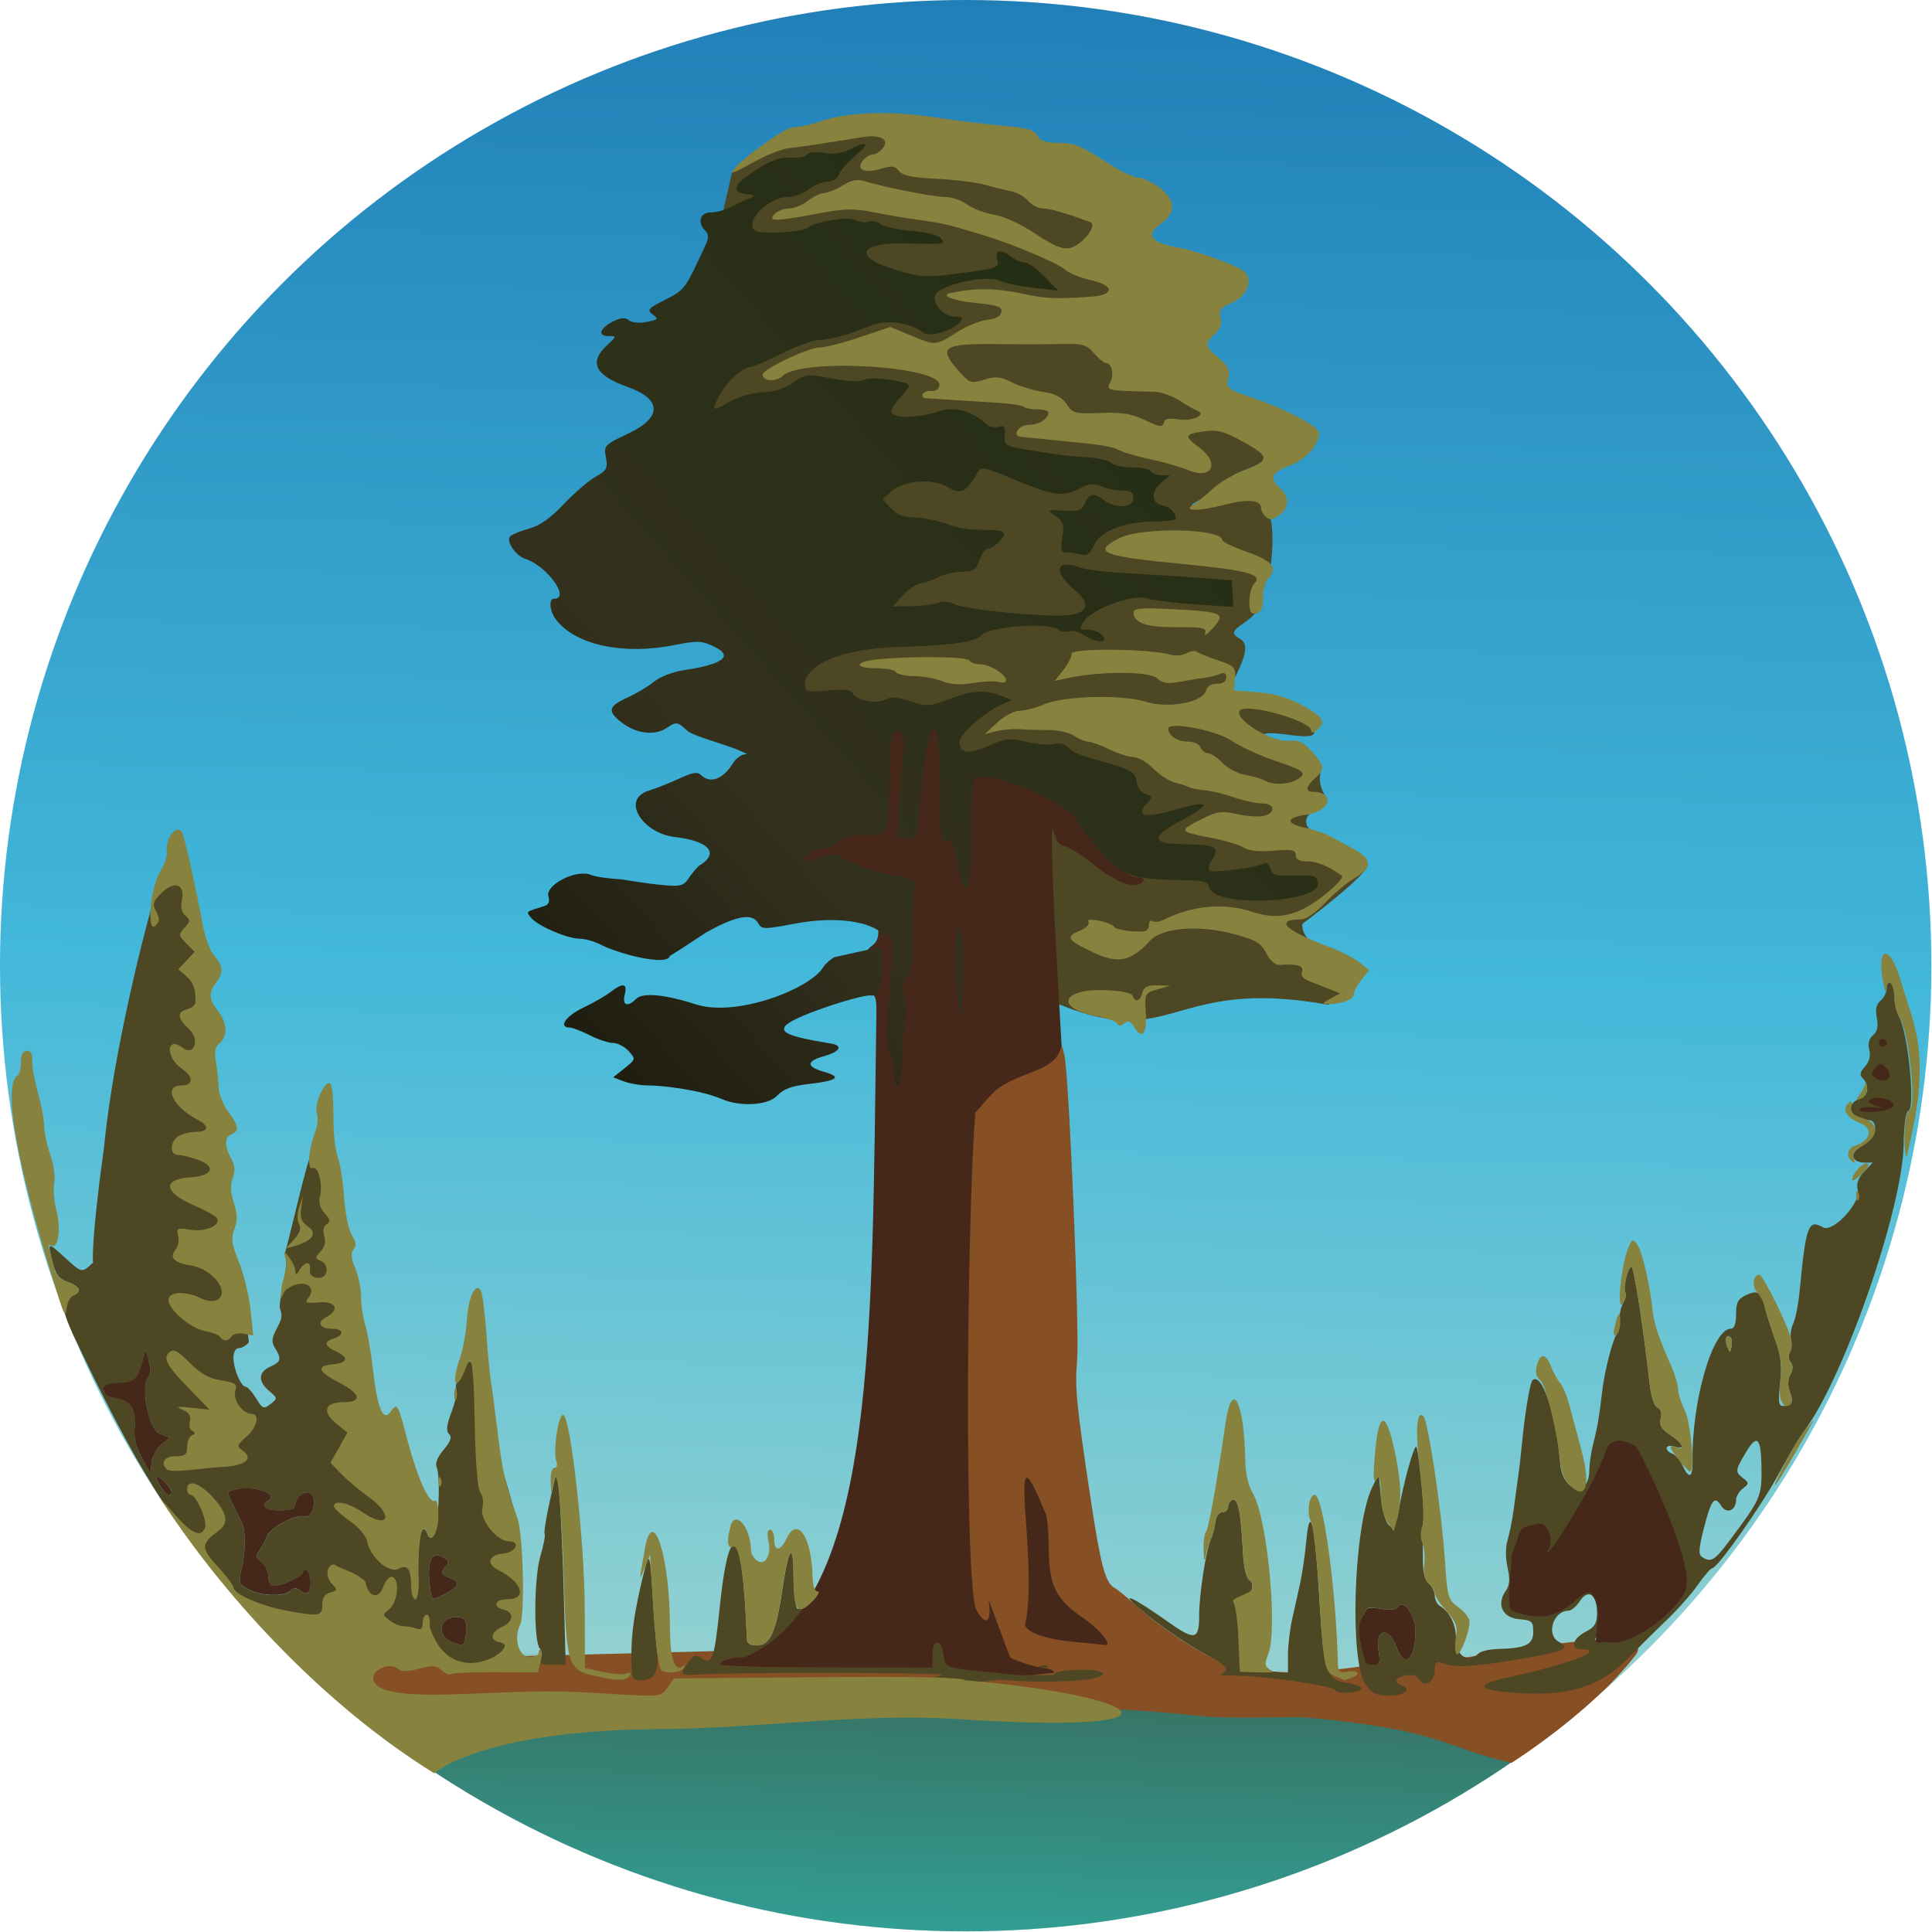 <?xml version="1.0" encoding="UTF-8" standalone="no"?>
<svg
   id="svg8"
   version="1.1"
   viewBox="0 0 52.917 52.917"
   height="200"
   width="200"
   sodipodi:docname="pluginIcon.svg"
   inkscape:version="1.3 (0e150ed, 2023-07-21)"
   xmlns:inkscape="http://www.inkscape.org/namespaces/inkscape"
   xmlns:sodipodi="http://sodipodi.sourceforge.net/DTD/sodipodi-0.dtd"
   xmlns:xlink="http://www.w3.org/1999/xlink"
   xmlns="http://www.w3.org/2000/svg"
   xmlns:svg="http://www.w3.org/2000/svg">
  <sodipodi:namedview
     id="namedview1"
     pagecolor="#ffffff"
     bordercolor="#666666"
     borderopacity="1.0"
     inkscape:showpageshadow="2"
     inkscape:pageopacity="0.0"
     inkscape:pagecheckerboard="0"
     inkscape:deskcolor="#d1d1d1"
     inkscape:document-units="mm"
     inkscape:zoom="1.4939284"
     inkscape:cx="10.710018"
     inkscape:cy="51.207275"
     inkscape:current-layer="svg8" />
  <defs
     id="defs2">
    <linearGradient
       id="linearGradient1090">
      <stop
         style="stop-color:#17170c;stop-opacity:1"
         offset="0"
         id="stop1084" />
      <stop
         style="stop-color:#33311d;stop-opacity:1"
         offset="0.368"
         id="stop1086" />
      <stop
         style="stop-color:#222e13;stop-opacity:1;"
         offset="1"
         id="stop1088" />
    </linearGradient>
    <linearGradient
       id="linearGradient1038">
      <stop
         style="stop-color:#207fb7;stop-opacity:1;"
         offset="0"
         id="stop1034" />
      <stop
         id="stop1043"
         offset="0.502"
         style="stop-color:#42b8da;stop-opacity:1;" />
      <stop
         style="stop-color:#92d1d1;stop-opacity:1;"
         offset="0.86"
         id="stop1050" />
      <stop
         id="stop1052"
         offset="0.873"
         style="stop-color:#377263;stop-opacity:1;" />
      <stop
         style="stop-color:#329e93;stop-opacity:1;"
         offset="1"
         id="stop1036" />
    </linearGradient>
    <linearGradient
       id="linearGradient1241">
      <stop
         style="stop-color:#112970;stop-opacity:0"
         offset="0"
         id="stop1227" />
      <stop
         id="stop1229"
         offset="0.171"
         style="stop-color:#9396b4;stop-opacity:0" />
      <stop
         id="stop1231"
         offset="0.24"
         style="stop-color:#5a939e;stop-opacity:0.5" />
      <stop
         id="stop1233"
         offset="0.352"
         style="stop-color:#32d591;stop-opacity:1" />
      <stop
         style="stop-color:#026a7b;stop-opacity:0.7"
         offset="0.409"
         id="stop1235" />
      <stop
         id="stop1237"
         offset="0.473"
         style="stop-color:#013f61;stop-opacity:0.7" />
      <stop
         style="stop-color:#18215d;stop-opacity:0.2"
         offset="1"
         id="stop1239" />
    </linearGradient>
    <linearGradient
       id="linearGradient1185">
      <stop
         id="stop1179"
         offset="0"
         style="stop-color:#112970;stop-opacity:0" />
      <stop
         style="stop-color:#063e87;stop-opacity:0"
         offset="0.171"
         id="stop1191" />
      <stop
         style="stop-color:#501777;stop-opacity:0.7"
         offset="0.24"
         id="stop1189" />
      <stop
         style="stop-color:#be56c8;stop-opacity:1"
         offset="0.352"
         id="stop1181" />
      <stop
         id="stop1211"
         offset="0.409"
         style="stop-color:#998eb7;stop-opacity:0.8" />
      <stop
         style="stop-color:#4b79b2;stop-opacity:0"
         offset="0.473"
         id="stop1213" />
      <stop
         id="stop1183"
         offset="1"
         style="stop-color:#18215d;stop-opacity:0.1" />
    </linearGradient>
    <linearGradient
       id="linearGradient1173">
      <stop
         style="stop-color:#edfd9c;stop-opacity:1"
         offset="0"
         id="stop1165" />
      <stop
         id="stop1167"
         offset="0.156"
         style="stop-color:#05dd8a;stop-opacity:1" />
      <stop
         style="stop-color:#8448c1;stop-opacity:0.2"
         offset="0.646"
         id="stop1215" />
      <stop
         style="stop-color:#1d1b5a;stop-opacity:1"
         offset="1"
         id="stop1171" />
    </linearGradient>
    <linearGradient
       id="linearGradient1159">
      <stop
         style="stop-color:#ebf3c1;stop-opacity:1"
         offset="0"
         id="stop1155" />
      <stop
         id="stop1161"
         offset="0.424"
         style="stop-color:#1bd2a8;stop-opacity:1" />
      <stop
         style="stop-color:#485590;stop-opacity:1"
         offset="1"
         id="stop1157" />
    </linearGradient>
    <linearGradient
       id="linearGradient1006">
      <stop
         id="stop1002"
         offset="0"
         style="stop-color:#ffffff;stop-opacity:1" />
      <stop
         id="stop1004"
         offset="1"
         style="stop-color:#0c9ca6;stop-opacity:1" />
    </linearGradient>
    <linearGradient
       id="linearGradient998">
      <stop
         id="stop994"
         offset="0"
         style="stop-color:#fbecfd;stop-opacity:1" />
      <stop
         style="stop-color:#fbd4f9;stop-opacity:1"
         offset="0.301"
         id="stop960" />
      <stop
         style="stop-color:#f46cec;stop-opacity:1"
         offset="0.487"
         id="stop958" />
      <stop
         id="stop996"
         offset="1"
         style="stop-color:#2b1562;stop-opacity:1" />
    </linearGradient>
    <radialGradient
       gradientUnits="userSpaceOnUse"
       gradientTransform="matrix(-0.002,-1.119,3.835,-0.006,-211.823,-15.528)"
       r="25"
       fy="42.443"
       fx="27.719"
       cy="42.443"
       cx="27.719"
       id="radialGradient1000"
       xlink:href="#linearGradient1173" />
    <radialGradient
       gradientTransform="matrix(0.003,0.619,-1,0.005,-13.249,-56.479)"
       gradientUnits="userSpaceOnUse"
       r="25"
       fy="35.677"
       fx="21.645"
       cy="35.677"
       cx="21.645"
       id="radialGradient1008"
       xlink:href="#linearGradient1159" />
    <linearGradient
       id="linearGradient1178">
      <stop
         style="stop-color:#b9d3ef;stop-opacity:1"
         offset="0"
         id="stop1172" />
      <stop
         id="stop1182"
         offset="0.393"
         style="stop-color:#abbedf;stop-opacity:1" />
      <stop
         id="stop1180"
         offset="0.65"
         style="stop-color:#f6c39b;stop-opacity:1" />
      <stop
         style="stop-color:#ee8a80;stop-opacity:1"
         offset="1"
         id="stop1176" />
    </linearGradient>
    <linearGradient
       id="linearGradient1162">
      <stop
         id="stop1150"
         offset="0"
         style="stop-color:#307eb9;stop-opacity:1" />
      <stop
         style="stop-color:#7dbbc6;stop-opacity:1"
         offset="0.227"
         id="stop1152" />
      <stop
         id="stop1154"
         offset="0.494"
         style="stop-color:#efdeaa;stop-opacity:1" />
      <stop
         id="stop1160"
         offset="1"
         style="stop-color:#fef8f7;stop-opacity:1" />
    </linearGradient>
    <linearGradient
       id="linearGradient22643">
      <stop
         style="stop-color:#375d9f;stop-opacity:1;"
         offset="0"
         id="stop22639" />
      <stop
         style="stop-color:#384870;stop-opacity:1;"
         offset="1"
         id="stop22641" />
    </linearGradient>
    <linearGradient
       id="linearGradient22566">
      <stop
         style="stop-color:#f2a491;stop-opacity:1;"
         offset="0"
         id="stop22562" />
      <stop
         style="stop-color:#8eb3cf;stop-opacity:1;"
         offset="0.418"
         id="stop22564" />
    </linearGradient>
    <linearGradient
       id="linearGradient17184">
      <stop
         style="stop-color:#ffffff;stop-opacity:1;"
         offset="0.507"
         id="stop17180" />
      <stop
         style="stop-color:#efe4be;stop-opacity:1;"
         offset="1"
         id="stop17182" />
    </linearGradient>
    <linearGradient
       id="linearGradient7816">
      <stop
         id="stop15177"
         offset="0.226"
         style="stop-color:#8fc2c5;stop-opacity:1;" />
      <stop
         id="stop7812"
         offset="0.431"
         style="stop-color:#b5d1c3;stop-opacity:1;" />
      <stop
         id="stop7814"
         offset="1"
         style="stop-color:#e5e0bf;stop-opacity:1;" />
    </linearGradient>
    <linearGradient
       id="linearGradient2455">
      <stop
         id="stop2447"
         offset="0"
         style="stop-color:#fbe8bd;stop-opacity:1;" />
      <stop
         style="stop-color:#d5dbc1;stop-opacity:1;"
         offset="0.395"
         id="stop2449" />
      <stop
         style="stop-color:#94c6c6;stop-opacity:1;"
         offset="0.657"
         id="stop2451" />
      <stop
         id="stop2453"
         offset="1"
         style="stop-color:#2d7ab8;stop-opacity:1;" />
    </linearGradient>
    <radialGradient
       gradientUnits="userSpaceOnUse"
       gradientTransform="matrix(0.001,-1.017,1.024,0.001,-11.091,-1.316)"
       r="25"
       fy="42.393"
       fx="31.438"
       cy="42.393"
       cx="31.438"
       id="radialGradient1000-0"
       xlink:href="#linearGradient998" />
    <radialGradient
       gradientTransform="matrix(0.003,0.619,-1,0.005,68.398,-39.119)"
       gradientUnits="userSpaceOnUse"
       r="25"
       fy="35.677"
       fx="21.645"
       cy="35.677"
       cx="21.645"
       id="radialGradient1008-5"
       xlink:href="#linearGradient1006" />
    <linearGradient
       xlink:href="#linearGradient2455"
       id="linearGradient5700"
       x1="24.669"
       y1="32.673"
       x2="25"
       y2="1.4757635e-06"
       gradientUnits="userSpaceOnUse" />
    <linearGradient
       xlink:href="#linearGradient7816"
       id="linearGradient13724"
       x1="25"
       y1="50"
       x2="24.806"
       y2="29.69"
       gradientUnits="userSpaceOnUse" />
    <linearGradient
       xlink:href="#linearGradient17184"
       id="linearGradient17186"
       x1="23.919"
       y1="9.665"
       x2="37.408"
       y2="32.331"
       gradientUnits="userSpaceOnUse" />
    <linearGradient
       xlink:href="#linearGradient22566"
       id="linearGradient22568"
       x1="34.995"
       y1="25.681"
       x2="26.003"
       y2="33.207"
       gradientUnits="userSpaceOnUse" />
    <linearGradient
       xlink:href="#linearGradient22643"
       id="linearGradient22645"
       x1="27.734"
       y1="17.369"
       x2="17.217"
       y2="33.689"
       gradientUnits="userSpaceOnUse" />
    <linearGradient
       id="linearGradient1046">
      <stop
         style="stop-color:#fefdfc;stop-opacity:1"
         offset="0"
         id="stop1038" />
      <stop
         id="stop1040"
         offset="0.359"
         style="stop-color:#faf2ee;stop-opacity:1" />
      <stop
         id="stop1042"
         offset="0.569"
         style="stop-color:#f8f5f4;stop-opacity:1" />
      <stop
         style="stop-color:#f6cdc0;stop-opacity:1"
         offset="1"
         id="stop1044" />
    </linearGradient>
    <linearGradient
       id="linearGradient1674">
      <stop
         style="stop-color:#3e2300;stop-opacity:1"
         offset="0"
         id="stop1670" />
      <stop
         style="stop-color:#9e5600;stop-opacity:1"
         offset="1"
         id="stop1672" />
    </linearGradient>
    <linearGradient
       id="linearGradient1666">
      <stop
         id="stop1654"
         offset="0"
         style="stop-color:#bc6001;stop-opacity:1" />
      <stop
         style="stop-color:#ee5015;stop-opacity:1"
         offset="0.227"
         id="stop1656" />
      <stop
         id="stop1658"
         offset="0.559"
         style="stop-color:#d45d2a;stop-opacity:1" />
      <stop
         id="stop1664"
         offset="1"
         style="stop-color:#ab2504;stop-opacity:1" />
    </linearGradient>
    <linearGradient
       id="linearGradient1652">
      <stop
         id="stop1640"
         offset="0"
         style="stop-color:#df7e01;stop-opacity:1" />
      <stop
         id="stop1644"
         offset="0.377"
         style="stop-color:#f97b29;stop-opacity:1" />
      <stop
         id="stop1650"
         offset="1"
         style="stop-color:#f9cd2f;stop-opacity:1" />
    </linearGradient>
    <linearGradient
       id="linearGradient1582">
      <stop
         style="stop-color:#fea12a;stop-opacity:1"
         offset="0"
         id="stop1578" />
      <stop
         id="stop1588"
         offset="0.227"
         style="stop-color:#fdb647;stop-opacity:1" />
      <stop
         style="stop-color:#fa9350;stop-opacity:1"
         offset="0.377"
         id="stop1590" />
      <stop
         id="stop1592"
         offset="0.549"
         style="stop-color:#f25848;stop-opacity:1" />
      <stop
         style="stop-color:#d83f4d;stop-opacity:1"
         offset="0.731"
         id="stop1594" />
      <stop
         style="stop-color:#b51b10;stop-opacity:1"
         offset="1"
         id="stop1580" />
    </linearGradient>
    <linearGradient
       id="linearGradient927">
      <stop
         style="stop-color:#5d6b32;stop-opacity:1"
         offset="0"
         id="stop923" />
      <stop
         id="stop937"
         offset="0.392"
         style="stop-color:#ece1d0;stop-opacity:1" />
      <stop
         style="stop-color:#afdfe4;stop-opacity:1"
         offset="1"
         id="stop925" />
    </linearGradient>
    <linearGradient
       id="linearGradient7816-0">
      <stop
         id="stop7814-5"
         offset="1"
         style="stop-color:#422f2e;stop-opacity:1" />
    </linearGradient>
    <radialGradient
       gradientUnits="userSpaceOnUse"
       gradientTransform="matrix(0.001,-1.017,1.024,0.001,-11.091,-1.316)"
       r="25"
       fy="42.393"
       fx="31.438"
       cy="42.393"
       cx="31.438"
       id="radialGradient1000-9"
       xlink:href="#linearGradient998" />
    <radialGradient
       gradientTransform="matrix(0.003,0.619,-1,0.005,68.398,-39.119)"
       gradientUnits="userSpaceOnUse"
       r="25"
       fy="35.677"
       fx="21.645"
       cy="35.677"
       cx="21.645"
       id="radialGradient1008-7"
       xlink:href="#linearGradient1006" />
    <linearGradient
       xlink:href="#linearGradient7816-0"
       id="linearGradient13724-0"
       x1="25"
       y1="50"
       x2="24.806"
       y2="29.69"
       gradientUnits="userSpaceOnUse" />
    <linearGradient
       xlink:href="#linearGradient927"
       id="linearGradient935"
       x1="25.198"
       y1="49.725"
       x2="25.104"
       y2="0.104"
       gradientUnits="userSpaceOnUse" />
    <clipPath
       id="clipPath1130"
       clipPathUnits="userSpaceOnUse">
      <path
         id="path1128"
         d="M 0,800 H 800 V 0 H 0 Z" />
    </clipPath>
    <clipPath
       id="clipPath1138"
       clipPathUnits="userSpaceOnUse">
      <path
         id="path1136"
         d="M 284.686,41.569 H 515.314 V 17 H 284.686 Z" />
    </clipPath>
    <clipPath
       id="clipPath1278"
       clipPathUnits="userSpaceOnUse">
      <path
         id="path1276"
         d="M 0,800 H 800 V 0 H 0 Z" />
    </clipPath>
    <linearGradient
       xlink:href="#linearGradient1582"
       id="linearGradient1598"
       gradientUnits="userSpaceOnUse"
       gradientTransform="matrix(0.253,0,0,0.253,95.928,56.293)"
       x1="-332.878"
       y1="-65.767"
       x2="-211.176"
       y2="-131.909" />
    <linearGradient
       xlink:href="#linearGradient1652"
       id="linearGradient1602"
       gradientUnits="userSpaceOnUse"
       gradientTransform="matrix(0.129,0,0,0.143,74.363,36.787)"
       x1="-332.878"
       y1="-65.767"
       x2="-211.176"
       y2="-131.909" />
    <linearGradient
       xlink:href="#linearGradient1666"
       id="linearGradient1606"
       gradientUnits="userSpaceOnUse"
       gradientTransform="matrix(0.143,0,0,0.156,52.603,39.554)"
       x1="-332.878"
       y1="-65.767"
       x2="-211.176"
       y2="-131.909" />
    <linearGradient
       xlink:href="#linearGradient1674"
       id="linearGradient1676"
       x1="16.956"
       y1="54.644"
       x2="33.029"
       y2="19.577"
       gradientUnits="userSpaceOnUse" />
    <linearGradient
       xlink:href="#linearGradient1038"
       id="linearGradient1040"
       x1="26.342"
       y1="0.002"
       x2="25.169"
       y2="50.053"
       gradientUnits="userSpaceOnUse" />
    <linearGradient
       xlink:href="#linearGradient1090"
       id="linearGradient1082"
       x1="13.178"
       y1="28.604"
       x2="33.399"
       y2="10.68"
       gradientUnits="userSpaceOnUse" />
  </defs>
  <g
     id="g1"
     transform="scale(1.058)">
    <circle
       style="fill:url(#linearGradient1040);fill-opacity:1;fill-rule:evenodd;stroke-width:0.361"
       id="path1009"
       cx="25"
       cy="25"
       r="25" />
    <path
       id="path991"
       d="m 13.729,44.445 -4.535,-0.099 0.47,-1.37 9.006,-0.236 6.475,-1.031 c -0.173,-0.323 -0.251,-0.807 -0.223,-6.608 l 0.392,-7.913 c 0.617,-0.592 1.29,-0.272 1.917,-0.267 0.214,0.025 0.27,0.098 0.33,0.43 0.124,0.685 0.387,7.063 0.324,7.852 -0.06,0.754 -0.027,1.091 0.357,3.648 0.247,1.641 0.377,2.13 0.598,2.248 0.089,0.048 0.34,0.252 0.557,0.454 0.473,0.439 1.334,1.038 1.921,1.336 2.343,0.881 3.639,0.059 6.677,0.013 3.572,-0.617 4.747,-0.569 4.338,-0.042 -1.155,1.49 -3.202,2.777 -3.202,2.777 -1.8,-0.411 -1.716,-0.818 -5.095,-1.155 -0.777,-0.077 -1.964,0.058 -3.203,-0.08 C 26.584,43.929 19.953,44.304 19.953,44.304 Z"
       style="fill:#864f24;fill-opacity:1;stroke-width:0.1" />
    <path
       id="path989"
       d="m 34.565,43.753 c -0.074,-0.119 -1.985,-0.388 -2.671,-0.376 -0.22,0.004 -0.344,-0.016 -0.275,-0.043 0.224,-0.09 0.133,-0.225 -0.3,-0.446 -0.519,-0.264 -1.403,-0.872 -1.875,-1.291 -0.473,-0.419 -0.07,-0.223 0.773,0.375 0.717,0.509 0.827,0.49 0.827,-0.145 0,-0.545 0.176,-1.693 0.302,-1.977 0.049,-0.11 0.102,-0.312 0.118,-0.45 0.017,-0.143 0.094,-0.25 0.179,-0.25 0.083,0 0.15,-0.064 0.15,-0.142 0,-0.078 0.054,-0.16 0.119,-0.181 0.138,-0.046 0.212,0.322 0.262,1.307 0.022,0.425 0.085,0.714 0.166,0.765 0.076,0.047 0.104,0.155 0.065,0.254 -0.036,0.095 -0.023,0.225 0.03,0.288 0.053,0.064 0.11,0.497 0.127,0.962 l 0.031,0.847 0.375,0.031 0.375,0.031 v -0.455 c 0,-0.25 0.048,-0.669 0.107,-0.931 0.059,-0.262 0.151,-0.678 0.206,-0.925 0.055,-0.247 0.126,-0.735 0.159,-1.085 0.095,-1.022 0.223,-0.506 0.334,1.355 0.121,2.023 0.178,2.208 0.707,2.293 0.213,0.034 0.388,0.096 0.388,0.138 0,0.127 -0.604,0.173 -0.679,0.052 z m 0.789,-0.14 c -0.427,-0.6 -0.312,-4.104 0.168,-5.105 l 0.172,-0.359 0.051,0.572 c 0.071,0.799 0.347,1.083 0.45,0.463 0.125,-0.75 0.418,-1.817 0.473,-1.724 0.066,0.11 0.224,1.752 0.182,1.889 -0.017,0.055 -0.027,0.235 -0.022,0.4 0.005,0.165 0.009,0.485 0.009,0.71 8e-5,0.246 0.061,0.461 0.153,0.537 0.084,0.07 0.153,0.209 0.153,0.31 0,0.101 0.056,0.219 0.125,0.263 0.276,0.177 0.425,0.482 0.425,0.87 0,0.43 0.318,0.631 0.582,0.368 0.06,-0.06 0.291,-0.113 0.513,-0.118 0.711,-0.017 0.905,-0.113 0.905,-0.445 0,-0.268 -0.034,-0.298 -0.366,-0.326 -0.428,-0.036 -0.593,-0.381 -0.349,-0.729 0.107,-0.152 0.119,-0.301 0.05,-0.609 -0.056,-0.251 -0.055,-0.528 0.003,-0.72 0.052,-0.172 0.124,-0.537 0.159,-0.812 0.036,-0.275 0.086,-0.635 0.11,-0.8 0.025,-0.165 0.067,-0.525 0.093,-0.8 0.078,-0.823 0.212,-1.646 0.279,-1.712 0.24,-0.24 0.618,0.888 0.718,2.146 0.06,0.748 0.75,0.911 0.755,0.179 10e-4,-0.172 0.049,-0.493 0.107,-0.713 0.103,-0.393 0.147,-0.656 0.229,-1.35 0.061,-0.522 0.272,-1.334 0.382,-1.47 0.053,-0.066 0.084,-0.223 0.069,-0.35 -0.015,-0.127 0.025,-0.326 0.089,-0.442 0.064,-0.117 0.091,-0.237 0.06,-0.268 -0.076,-0.076 0.06,-0.67 0.153,-0.67 0.066,0 0.299,1.492 0.472,3.019 0.039,0.346 0.119,0.59 0.204,0.623 0.088,0.034 0.119,0.137 0.084,0.281 -0.043,0.175 0.014,0.273 0.247,0.427 0.344,0.227 0.402,0.395 0.103,0.3 -0.231,-0.073 -0.276,0.099 -0.049,0.186 0.083,0.032 0.203,0.172 0.266,0.311 0.164,0.36 0.264,0.313 0.257,-0.122 -0.024,-1.551 0.518,-3.425 0.991,-3.425 0.089,0 0.135,-0.128 0.135,-0.375 6e-4,-0.309 0.048,-0.397 0.269,-0.5 0.3,-0.139 0.385,-0.075 0.491,0.375 0.033,0.138 0.146,0.492 0.253,0.788 0.15,0.417 0.179,0.67 0.127,1.125 -0.054,0.479 -0.039,0.587 0.08,0.587 0.228,0 0.275,-0.1 0.173,-0.367 -0.061,-0.161 -0.057,-0.316 0.013,-0.446 0.072,-0.135 0.074,-0.239 0.006,-0.322 -0.056,-0.068 -0.065,-0.181 -0.019,-0.255 0.045,-0.073 0.059,-0.221 0.031,-0.328 -0.028,-0.108 -0.003,-0.294 0.055,-0.414 0.058,-0.12 0.132,-0.488 0.164,-0.818 0.167,-1.737 0.223,-1.891 0.612,-1.673 0.254,0.142 0.977,-0.637 0.895,-0.965 -0.042,-0.167 0.007,-0.309 0.163,-0.475 l 0.223,-0.237 h -0.212 c -0.298,0 -0.39,-0.205 -0.164,-0.362 0.361,-0.249 0.44,-0.347 0.44,-0.542 0,-0.111 -0.068,-0.196 -0.157,-0.196 -0.478,0 -0.656,-0.419 -0.234,-0.553 0.214,-0.068 0.252,-0.346 0.073,-0.525 -0.09,-0.09 -0.077,-0.162 0.055,-0.308 0.113,-0.125 0.151,-0.274 0.111,-0.435 -0.04,-0.161 -0.007,-0.289 0.097,-0.376 0.112,-0.093 0.141,-0.225 0.099,-0.449 -0.042,-0.223 -0.013,-0.356 0.098,-0.448 0.087,-0.072 0.158,-0.218 0.158,-0.324 0,-0.107 0.045,-0.166 0.1,-0.132 0.055,0.034 0.1,0.197 0.1,0.362 0,0.165 0.054,0.399 0.121,0.519 0.231,0.417 0.424,2.358 0.242,2.427 -0.07,0.027 -0.118,0.355 -0.125,0.867 -0.024,1.66 -1.542,6.042 -2.57,7.416 -0.127,0.169 -0.423,0.667 -0.658,1.107 -0.433,0.809 -1.589,2.451 -1.725,2.451 -0.041,0 -0.207,0.191 -0.37,0.425 -0.162,0.234 -0.53,0.65 -0.818,0.925 -0.288,0.275 -0.731,0.714 -0.985,0.975 -0.71,0.73 -1.531,0.995 -2.825,0.91 -1.121,-0.073 -1.192,-0.217 -0.213,-0.425 1.462,-0.31 2.49,-0.71 1.826,-0.71 -0.301,0 -0.24,-0.274 0.1,-0.45 0.243,-0.126 0.3,-0.219 0.3,-0.49 0,-0.477 -0.226,-0.638 -0.44,-0.311 -0.091,0.138 -0.224,0.252 -0.297,0.252 -0.396,0 -0.592,0.624 -0.252,0.806 0.32,0.171 0.135,0.253 -1.011,0.446 -1.199,0.203 -1.655,0.229 -1.975,0.115 -0.196,-0.07 -0.225,-0.047 -0.225,0.179 0,0.302 -0.282,0.462 -0.41,0.232 -0.055,-0.097 -0.176,-0.135 -0.338,-0.104 -0.285,0.055 -0.329,0.174 -0.096,0.264 0.267,0.102 0.051,0.261 -0.355,0.261 -0.312,0 -0.427,-0.056 -0.591,-0.286 z m 0.329,-0.914 c -0.088,-0.552 0.28,-0.591 0.475,-0.05 0.204,0.565 0.486,0.317 0.486,-0.428 0,-0.417 -0.311,-0.846 -0.45,-0.622 -0.045,0.072 -0.209,0.09 -0.45,0.049 -0.361,-0.061 -0.384,-0.049 -0.447,0.238 -0.112,0.511 0.038,1.212 0.26,1.212 0.165,0 0.182,-0.051 0.126,-0.4 z m 6.791,-0.491 c 0.389,-0.167 0.44,-0.224 0.399,-0.443 -0.04,-0.211 -0.006,-0.256 0.215,-0.284 0.145,-0.018 0.266,-0.078 0.269,-0.133 0.003,-0.055 0.047,-0.15 0.097,-0.211 0.119,-0.144 0.007,-0.702 -0.171,-0.849 -0.076,-0.063 -0.138,-0.192 -0.138,-0.287 0,-0.095 -0.086,-0.25 -0.192,-0.346 -0.112,-0.102 -0.22,-0.377 -0.259,-0.665 -0.037,-0.271 -0.108,-0.492 -0.158,-0.492 -0.05,0 -0.091,-0.069 -0.091,-0.153 0,-0.084 -0.101,-0.191 -0.224,-0.236 -0.124,-0.046 -0.225,-0.168 -0.225,-0.272 -3e-4,-0.122 -0.071,-0.189 -0.201,-0.189 -0.161,0 -0.229,0.117 -0.351,0.6 -0.083,0.33 -0.18,0.645 -0.215,0.7 -0.145,0.226 -0.205,1.054 -0.087,1.197 0.125,0.15 0.064,0.353 -0.106,0.353 -0.053,0 -0.126,-0.075 -0.161,-0.167 -0.035,-0.092 -0.153,-0.256 -0.261,-0.364 -0.196,-0.196 -0.198,-0.195 -0.358,0.017 l -0.161,0.213 -0.015,-0.259 c -0.02,-0.347 -0.155,-0.463 -0.451,-0.389 -0.303,0.076 -0.553,0.832 -0.381,1.153 0.076,0.142 0.066,0.269 -0.035,0.47 -0.189,0.375 -0.111,0.526 0.272,0.526 0.177,0 0.368,0.046 0.424,0.102 0.07,0.07 0.161,0.038 0.285,-0.1 0.101,-0.111 0.263,-0.202 0.361,-0.202 0.12,0 0.188,-0.09 0.209,-0.274 0.038,-0.333 0.337,-0.422 0.536,-0.16 0.174,0.23 0.188,1.148 0.021,1.327 -0.177,0.188 0.561,0.07 1.154,-0.184 z m -2.055,-1.469 c -0.097,-0.097 0.036,-0.34 0.187,-0.34 0.077,0 0.139,0.09 0.139,0.2 0,0.188 -0.195,0.272 -0.326,0.14 z m 4.326,-0.815 c 0.843,-1.125 0.865,-1.175 0.857,-1.926 -0.008,-0.764 -0.11,-0.881 -0.38,-0.438 -0.299,0.492 -0.308,0.543 -0.115,0.693 0.178,0.138 0.179,0.152 0.013,0.281 -0.096,0.075 -0.175,0.204 -0.175,0.288 0,0.285 -0.246,0.386 -0.387,0.159 -0.172,-0.276 -0.262,-0.156 -0.455,0.609 -0.13,0.515 -0.137,0.659 -0.035,0.723 0.224,0.142 0.32,0.086 0.677,-0.391 z m 0.059,-5.3 c -0.108,-0.108 -0.165,0.043 -0.089,0.235 0.071,0.18 0.076,0.181 0.111,0.006 0.02,-0.101 0.01,-0.209 -0.022,-0.242 z m -18.909,8.858 c -4.649,0.587 -1.192,-0.11 -1.55,-0.135 -0.696,-0.048 -5.17,-0.051 -6.125,-0.004 -0.644,0.032 -0.634,0.039 -0.416,-0.293 0.136,-0.207 0.187,-0.225 0.353,-0.121 0.286,0.177 0.335,0.038 0.479,-1.353 0.226,-2.19 0.551,-2.082 0.669,0.224 0.015,0.302 0.031,0.606 0.035,0.675 0.004,0.069 0.118,0.125 0.254,0.125 0.334,0 0.495,-0.346 0.652,-1.4 0.174,-1.17 0.294,-1.323 0.297,-0.381 0.002,0.432 0.05,0.798 0.109,0.835 1.301,-1.336 0.504,0.98 -1.368,1.246 -0.361,0 -0.639,0.084 -0.639,0.194 0,0.04 1.238,0.074 2.75,0.075 l 2.75,0.002 V 42.827 c 0,-0.422 0.226,-0.4 0.301,0.03 0.045,0.258 0.102,0.298 0.5,0.354 0.911,0.128 2.422,0.207 2.37,0.123 -0.029,-0.047 0.235,-0.094 0.588,-0.104 0.602,-0.017 0.856,0.095 0.466,0.206 -0.383,0.108 -1.623,0.132 -2.475,0.047 z m -9.55,-0.626 c 0,-0.609 0.084,-1.166 0.322,-2.135 0.14,-0.571 0.165,-0.513 0.226,0.534 0.029,0.491 0.078,1.132 0.11,1.424 0.065,0.599 -0.048,0.82 -0.42,0.82 -0.226,0 -0.238,-0.033 -0.238,-0.642 z m 10.581,0.274 c 0.072,-0.029 0.158,-0.025 0.192,0.008 0.033,0.033 -0.026,0.057 -0.131,0.053 -0.117,-0.005 -0.14,-0.028 -0.06,-0.06 z M 14.008,42.949 c 0.032,-0.083 0.016,-0.207 -0.036,-0.275 -0.16,-0.21 -0.148,-1.834 0.018,-2.39 0.083,-0.279 0.132,-0.538 0.11,-0.574 -0.023,-0.037 0.039,-0.425 0.137,-0.863 l 0.178,-0.796 0.065,0.65 c 0.036,0.357 0.087,1.494 0.114,2.525 l 0.05,1.875 h -0.347 c -0.268,0 -0.334,-0.034 -0.289,-0.151 z M 8.456,42.395 C 6.81,42.115 5.976,41.203 5.393,40.299 4.189,39.313 2.692,36.238 1.886,34.538 1.448,33.574 1.688,33.615 1.894,33.536 2.13,33.446 2.071,33.299 1.755,33.189 1.529,33.11 1.442,32.996 1.36,32.672 1.226,32.144 1.228,32.143 1.678,32.555 c 0.444,0.407 0.438,0.406 0.731,0.131 0,0 -0.068,-0.445 0.289,-3.024 0.294,-3.071 1.639,-8.058 1.896,-8.016 -0.269,1.125 0.21,0.328 0.346,1.643 0.265,2.568 0.556,6.413 0.914,9.008 0.158,1.145 0.563,1.936 0.588,2.455 -0.068,0.082 -0.185,0.149 -0.261,0.149 -0.08,0 -0.138,0.104 -0.138,0.245 0,0.29 0.196,0.755 0.318,0.755 0.047,0 0.167,0.134 0.267,0.298 0.167,0.274 0.197,0.286 0.374,0.15 0.188,-0.145 0.187,-0.153 -0.033,-0.339 -0.295,-0.25 -0.285,-0.486 0.025,-0.627 0.283,-0.129 0.302,-0.202 0.127,-0.482 -0.102,-0.163 -0.091,-0.258 0.064,-0.546 0.155,-0.288 0.098,-0.341 0.059,-0.504 -0.039,-0.164 0.3,-1.392 0.121,-1.392 0.041,-1.59e-4 0.585,-2.47 0.681,-2.53 0.046,-0.028 0.721,1.132 0.728,1.908 -0.348,2.333 1.027,6.155 1.899,8.837 0,0.161 0.016,0.728 0.071,0.728 0.055,0 0.093,-0.214 0.086,-0.475 -0.029,-1.061 0.086,-1.629 0.244,-1.2 0.031,0.084 0.08,0.092 0.151,0.025 0.123,-0.117 0.188,-1.524 0.081,-1.761 -0.047,-0.104 0.017,-0.266 0.179,-0.459 0.184,-0.219 0.221,-0.328 0.14,-0.409 -0.081,-0.081 -0.064,-0.233 0.064,-0.569 0.096,-0.252 0.151,-0.521 0.121,-0.597 -0.029,-0.077 0.011,-0.193 0.091,-0.259 0.079,-0.066 0.087,-0.203 0.087,-0.276 0,-0.073 0.1,-0.134 0.153,-0.167 0.053,-0.033 0.095,0.065 0.093,0.219 0.247,1.342 1.223,3.429 1.191,4.55 l 0.068,1.207 c 0,0.164 -0.065,0.268 -0.304,0.22 -0.533,0.229 0.635,0.308 0.04,0.589 -0.296,0.135 -0.567,0.463 -0.291,0.463 0.107,0 0.767,0.559 0.804,0.619 -2.633,0.104 -3.727,-0.711 -5.286,-0.724 z m 3.609,-0.092 c 0.054,-0.365 -0.055,-0.487 -0.376,-0.426 -0.328,0.063 -0.342,0.491 -0.02,0.62 0.335,0.135 0.349,0.128 0.396,-0.195 z M 11.549,41.247 c 0.344,-0.178 0.375,-0.308 0.095,-0.397 -0.226,-0.072 -0.25,-0.16 -0.089,-0.321 0.081,-0.081 0.055,-0.14 -0.096,-0.221 -0.276,-0.148 -0.399,0.095 -0.339,0.667 0.051,0.485 0.037,0.475 0.429,0.272 z m -4.029,-0.063 c 0.087,-0.087 0.15,-0.087 0.254,-9e-4 0.076,0.063 0.168,0.085 0.204,0.049 0.102,-0.102 0.078,-0.513 -0.034,-0.582 -0.055,-0.034 -0.1,-0.015 -0.1,0.043 0,0.129 -0.688,0.427 -0.811,0.351 -0.049,-0.03 -0.089,-0.149 -0.089,-0.263 0,-0.114 -0.079,-0.267 -0.175,-0.338 -0.147,-0.109 -0.154,-0.159 -0.047,-0.311 0.07,-0.099 0.155,-0.262 0.188,-0.36 0.075,-0.224 0.77,-0.589 0.974,-0.51 0.189,0.073 0.339,-0.421 0.177,-0.583 -0.129,-0.129 -0.417,0.067 -0.417,0.285 0,0.094 -0.127,0.138 -0.4,0.138 -0.38,0 -0.518,-0.115 -0.3,-0.25 0.295,-0.182 -0.394,-0.411 -0.865,-0.288 -0.206,0.054 -0.209,0.069 -0.058,0.372 0.086,0.174 0.194,0.394 0.24,0.49 0.106,0.222 0.102,0.722 -0.009,1.203 -0.081,0.347 -0.066,0.389 0.177,0.521 0.322,0.175 0.932,0.195 1.091,0.036 z M 4.444,38.616 c 0,-0.046 -0.09,-0.166 -0.2,-0.265 -0.227,-0.205 -0.259,-0.142 -0.076,0.151 0.127,0.204 0.276,0.265 0.276,0.114 z M 4.177,37.392 4.394,37.216 4.134,37.116 C 3.85,37.007 3.63,35.909 3.841,35.654 c 0.057,-0.069 0.062,-0.236 0.013,-0.41 L 3.77,35.032 3.687,35.366 c -0.109,0.434 -0.187,0.455 -0.547,0.455 -0.371,0 -0.463,0.035 -0.386,0.235 0.039,0.102 0.141,0.084 0.377,0.04 0.392,-0.074 0.446,0.137 0.364,0.789 -0.04,0.315 0.003,0.524 0.172,0.842 L 3.891,38.15 3.926,37.859 c 0.019,-0.16 0.132,-0.37 0.252,-0.467 z m 28.265,-26.036 c 0.674,0.385 0.435,0.57 -0.302,0.845 -0.332,0.124 -0.406,0.342 -0.461,0.443 -0.055,0.102 -0.482,0.226 -0.653,0.314 -0.46,0.238 0.031,0.192 0.71,0.032 0.798,-0.188 0.875,-0.09 1.06,0.19 0.261,0.399 0.092,1.522 0.092,1.522 -0.015,-0.238 0,0 -0.313,1.022 -0.127,0.415 -0.95,0.564 -0.485,0.806 0.508,0.264 -0.502,1.374 -0.134,1.394 1.279,0.067 2.013,0.702 2.07,0.994 0.075,0.383 -1.404,-0.17 -1.37,0.194 0.013,0.135 1.618,0.499 1.533,0.868 -0.123,0.537 0.352,0.741 0.082,0.86 -1.484,0.653 1.119,1.292 1.114,1.518 0.226,0.148 -1.669,1.56 -1.669,1.56 -0.069,0.712 1.73,1.198 1.73,1.198 l -1.059,0.896 c -4.179,-0.752 -3.971,1.31 -7.191,-0.106 L 24.949,19.457 c -0.976,-1.236 -4.297,-1.312 -4.297,-1.312 0,0 -0.713,-1.799 -3.14,-7.378 l 1.444,-6.327 1.926,-1.065 2.219,0.152 5.544,2.193 z"
       style="fill:#4e4724;fill-opacity:1;stroke-width:0.1" />
    <path
       id="path987"
       d="m 25.594,43.287 c -1.111,-0.106 -1.128,-0.113 -1.168,-0.448 -0.049,-0.417 -0.282,-0.426 -0.282,-0.012 v 0.344 l -2.75,-0.002 c -1.512,-0.001 -2.75,-0.035 -2.75,-0.075 0,-0.11 0.278,-0.194 0.639,-0.194 3.419,-1.45 3.283,-8.418 3.404,-16.549 0.007,-0.585 0,-0.6 -0.293,-0.671 -0.344,-0.08 -0.274,-0.154 0.064,-0.125 0.34,0.029 0.322,-0.268 0.37,-0.802 0.023,-0.257 -0.033,-0.174 -0.23,-0.115 -0.213,0.064 -0.194,-0.026 -0.016,-0.161 0.143,-0.109 0.178,-0.239 0.148,-0.553 l 0.088,-0.305 c 0,0 -0.619,-0.519 -0.933,-0.632 -1.598,-0.576 -5.511,-2.052 1.138,-4.245 0.216,0.007 1.075,-0.551 1.24,-0.022 0.283,0.908 3.284,1.927 3.284,1.927 0.332,0.617 1.535,2.052 1.836,2.052 0.158,0 0.249,0.043 0.213,0.1 -0.153,0.247 -0.65,0.089 -1.26,-0.4 -0.343,-0.275 -0.706,-0.5 -0.807,-0.5 -0.217,-0.08 -0.197,-0.268 -0.284,-0.45 -0.078,0.481 0.186,4.634 0.237,5.607 -0.124,0.68 -0.923,0.63 -1.635,1.115 -0.16,0.109 -0.482,0.515 -0.596,0.626 -0.237,3.076 -0.282,12.309 0.026,12.881 0.244,0.452 0.406,0.315 0.315,-0.265 l 0.558,1.493 c 0.163,0.104 0.781,0.292 0.964,0.293 0.066,3e-4 0.147,0.046 0.181,0.101 -0.93,0.115 -0.788,0.073 -1.7,-0.013 z m 9.75,-0.287 c -0.201,-0.676 -0.206,-0.971 -0.027,-1.207 0.047,-0.178 0.106,-0.198 0.43,-0.143 0.238,0.04 0.402,0.022 0.447,-0.05 0.139,-0.225 0.45,0.205 0.45,0.622 0,0.744 -0.282,0.993 -0.486,0.428 -0.196,-0.541 -0.563,-0.502 -0.475,0.05 0.057,0.355 0.042,0.4 -0.137,0.4 -0.111,0 -0.201,-0.045 -0.201,-0.1 z m -23.675,-0.503 c -0.322,-0.13 -0.309,-0.558 0.02,-0.62 0.321,-0.061 0.43,0.061 0.376,0.426 -0.047,0.323 -0.061,0.329 -0.396,0.195 z m 16.125,0.007 c -0.718,-0.065 -1.244,-0.252 -1.257,-0.445 0.374,-1.605 -0.552,-5.567 0.517,-2.903 0.05,0.031 0.092,0.425 0.095,0.875 0.005,1.021 0.17,1.361 0.905,1.866 0.463,0.319 0.782,0.738 0.523,0.687 -0.045,-0.009 -0.397,-0.045 -0.782,-0.08 z M 11.12,40.975 c -0.061,-0.572 0.063,-0.815 0.339,-0.667 0.151,0.081 0.177,0.14 0.096,0.221 -0.161,0.161 -0.137,0.249 0.089,0.321 0.28,0.089 0.249,0.219 -0.095,0.397 -0.392,0.203 -0.378,0.212 -0.429,-0.272 z m -4.691,0.173 C 6.186,41.016 6.171,40.974 6.252,40.627 6.364,40.146 6.367,39.646 6.261,39.424 6.215,39.328 6.107,39.108 6.021,38.934 5.87,38.631 5.872,38.616 6.079,38.562 c 0.471,-0.123 1.16,0.106 0.865,0.288 -0.218,0.135 -0.08,0.25 0.3,0.25 0.273,0 0.4,-0.044 0.4,-0.138 0,-0.218 0.288,-0.415 0.417,-0.285 0.162,0.162 0.012,0.656 -0.177,0.583 -0.204,-0.078 -0.899,0.286 -0.974,0.51 -0.033,0.099 -0.117,0.261 -0.188,0.36 -0.107,0.152 -0.1,0.202 0.047,0.311 0.096,0.072 0.175,0.224 0.175,0.338 0,0.114 0.04,0.233 0.089,0.263 0.123,0.076 0.811,-0.221 0.811,-0.351 0,-0.058 0.045,-0.077 0.1,-0.043 0.112,0.069 0.136,0.481 0.034,0.582 -0.036,0.036 -0.128,0.014 -0.204,-0.049 -0.104,-0.087 -0.167,-0.086 -0.254,9e-4 -0.159,0.159 -0.769,0.139 -1.091,-0.036 z m 32.703,-0.879 0.149,-0.405 c 0.089,-0.369 0.189,-0.331 0.512,-0.412 0.287,-0.072 0.435,0.405 0.294,0.682 -0.033,0.064 0.028,0.009 0.135,-0.122 0.124,-0.152 1.095,-1.658 1.345,-2.442 0.158,-0.495 0.731,-0.174 0.801,-0.103 0.173,0.274 1.533,3.027 1.266,3.705 -0.21,0.534 -1.406,1.491 -2.025,1.337 -0.081,-0.02 -0.26,0.071 -0.296,-0.03 0.02,-0.494 0.185,-0.868 -0.14,-1.251 -0.189,-0.03 -0.405,0.238 -0.46,0.275 -0.386,0.26 -0.688,0.522 -1.57,0.198 -0.176,-0.065 0.029,-1.467 -0.01,-1.431 z M 4.168,38.501 C 3.985,38.208 4.017,38.145 4.244,38.35 c 0.203,0.184 0.262,0.35 0.124,0.35 -0.042,0 -0.132,-0.089 -0.2,-0.199 z M 3.666,37.726 C 3.497,37.408 3.454,37.199 3.494,36.884 3.567,35.945 2.665,36.342 2.712,35.991 c -0.045,0.008 -0.054,-0.032 -0.019,-0.088 0.035,-0.056 0.213,-0.102 0.395,-0.102 0.371,0 0.493,-0.111 0.606,-0.55 0.079,-0.333 0.068,-0.33 0.16,-0.006 0.049,0.174 0.044,0.341 -0.013,0.41 -0.211,0.254 0.01,1.353 0.294,1.462 l 0.26,0.1 -0.217,0.177 c -0.119,0.097 -0.233,0.307 -0.252,0.467 l -0.035,0.291 z m 44.478,-9.003 c 0,-0.049 0.146,-0.075 0.325,-0.058 0.281,0.026 0.291,0.02 0.076,-0.047 -0.179,-0.055 -0.212,-0.099 -0.119,-0.157 0.18,-0.111 0.641,0.019 0.593,0.167 -0.046,0.139 -0.874,0.229 -0.874,0.094 z m 0.406,-0.817 c -0.121,-0.077 -0.122,-0.116 -0.009,-0.253 0.118,-0.142 0.153,-0.144 0.28,-0.017 0.24,0.24 0.022,0.457 -0.272,0.271 z m 0.094,-0.906 c 0,-0.055 0.045,-0.1 0.1,-0.1 0.055,0 0.1,0.045 0.1,0.1 0,0.055 -0.045,0.1 -0.1,0.1 -0.055,0 -0.1,-0.045 -0.1,-0.1 z"
       style="fill:#452819;fill-opacity:1;stroke-width:0.1" />
    <path
       id="path985"
       d="M 18.694,28.456 C 18.162,28.222 17.159,28.1 16.789,28.1 c -0.199,0 -0.486,-0.047 -0.638,-0.105 l -0.277,-0.105 0.295,-0.235 c 0.291,-0.232 0.293,-0.237 0.105,-0.445 C 16.169,27.094 15.988,27 15.871,27 c -0.117,0 -0.39,-0.09 -0.606,-0.2 -0.216,-0.11 -0.45,-0.2 -0.521,-0.2 -0.298,0 -0.094,-0.299 0.346,-0.508 0.261,-0.124 0.582,-0.308 0.713,-0.409 0.327,-0.251 0.445,-0.229 0.37,0.067 -0.07,0.28 0.073,0.333 0.296,0.109 0.17,-0.17 0.74,-0.117 1.545,0.142 1.059,0.341 2.964,-0.404 3.299,-0.963 0.044,-0.074 0.171,-0.19 0.281,-0.257 l 1.084,-0.239 c 0.132,-0.05 0.166,-0.002 0.166,0.235 0,0.63 -0.061,1.036 -0.292,0.994 -0.119,-0.022 -0.711,0.138 -1.316,0.354 -1.494,0.535 -1.062,0.666 0.28,0.892 0.318,0.054 0.232,0.208 -0.181,0.324 -0.47,0.132 -0.468,0.275 0.005,0.409 0.464,0.132 0.342,0.228 -0.398,0.312 -0.45,0.051 -0.661,0.129 -0.823,0.303 -0.243,0.263 -0.983,0.284 -1.424,0.091 z m 4.45,-0.736 c 0,-0.209 -0.051,-0.431 -0.113,-0.493 -0.085,-0.085 -0.082,-0.52 0.009,-1.712 0.087,-1.135 0.092,-1.123 0.017,-1.252 -0.058,-0.1 -0.108,-0.143 -0.109,-0.095 -0.002,0.048 -0.068,0.033 -0.148,-0.033 -0.374,-0.31 -1.265,-0.403 -2.19,-0.229 -0.832,0.157 -0.89,0.157 -0.98,-0.004 -0.152,-0.271 -0.555,-0.202 -1.336,0.229 -1.38,0.912 -0.95,0.594 -0.95,0.594 0,0.314 -1.317,-0.024 -1.791,-0.269 -0.164,-0.085 -0.41,-0.155 -0.546,-0.155 -0.317,0 -1.076,-0.325 -1.251,-0.535 -0.143,-0.172 -0.161,-0.155 0.345,-0.314 0.101,-0.032 0.136,-0.116 0.098,-0.236 -0.098,-0.307 0.729,-0.729 1.108,-0.564 0.103,0.045 0.458,0.096 0.788,0.113 0,0 0.93,0.159 1.326,0.165 0.413,0.006 0.3,-0.148 0.673,-0.515 0.544,-0.321 0.272,-0.645 -0.627,-0.747 -0.815,-0.093 -1.415,-0.966 -0.667,-1.201 0.202,-0.063 0.562,-0.206 0.799,-0.318 0.32,-0.15 0.462,-0.173 0.545,-0.09 0.237,0.237 0.563,0.123 0.821,-0.285 0.338,-0.536 0.863,-0.019 0.205,-0.332 -0.316,-0.151 -1.226,-0.385 -1.375,-0.522 -0.263,-0.241 -0.278,-0.243 -0.535,-0.074 -0.32,0.21 -0.801,0.147 -1.184,-0.155 -0.358,-0.282 -0.324,-0.409 0.167,-0.632 0.232,-0.106 0.543,-0.291 0.69,-0.413 0.147,-0.121 0.485,-0.253 0.75,-0.293 0.812,-0.121 1.427,-0.318 0.797,-0.617 -0.317,-0.151 -0.428,-0.155 -1.021,-0.036 -1.327,0.265 -2.567,-0.003 -3.066,-0.662 -0.165,-0.219 -0.195,-0.538 -0.049,-0.538 0.434,0 -0.187,-0.857 -0.75,-1.034 -0.232,-0.073 -0.483,-0.43 -0.399,-0.567 0.032,-0.051 0.247,-0.144 0.478,-0.206 0.295,-0.08 0.569,-0.27 0.921,-0.641 0.275,-0.29 0.647,-0.61 0.826,-0.711 0.288,-0.162 0.319,-0.22 0.266,-0.5 -0.058,-0.308 -0.042,-0.325 0.6,-0.628 0.861,-0.407 0.846,-0.887 -0.038,-1.196 C 15.411,9.725 15.238,9.381 15.708,8.945 15.969,8.704 15.969,8.7 15.75,8.7 c -0.293,0 -0.22,-0.212 0.131,-0.383 0.198,-0.096 0.309,-0.103 0.403,-0.025 0.075,0.062 0.27,0.08 0.46,0.042 0.296,-0.059 0.312,-0.079 0.154,-0.194 -0.157,-0.115 -0.124,-0.154 0.327,-0.382 0.506,-0.257 0.509,-0.26 1.05,-1.436 0.075,-0.164 0.072,-0.26 -0.014,-0.345 -0.217,-0.217 -0.14,-0.478 0.142,-0.478 0.143,0 0.379,-0.064 0.525,-0.142 0.146,-0.078 0.355,-0.177 0.465,-0.219 0.179,-0.069 0.17,-0.081 -0.075,-0.114 -0.409,-0.056 -0.336,-0.237 0.247,-0.619 0.39,-0.255 0.615,-0.336 0.892,-0.32 0.203,0.012 0.399,-0.025 0.434,-0.082 0.037,-0.061 0.222,-0.079 0.443,-0.043 0.259,0.041 0.481,0.008 0.703,-0.107 0.443,-0.229 0.483,-0.136 0.085,0.198 -0.181,0.152 -0.362,0.36 -0.401,0.462 -0.041,0.106 -0.171,0.188 -0.3,0.189 -0.126,0.001 -0.341,0.09 -0.478,0.198 -0.138,0.108 -0.377,0.197 -0.532,0.198 -0.645,0.005 -1.31,0.885 -0.693,0.916 0.477,0.024 1.071,-0.031 1.175,-0.11 0.226,-0.17 1.056,-0.308 1.245,-0.207 0.105,0.056 0.261,0.074 0.349,0.041 0.087,-0.033 0.225,-0.006 0.306,0.062 0.081,0.067 0.44,0.146 0.798,0.175 0.368,0.03 0.699,0.111 0.763,0.189 0.135,0.163 0.121,0.165 -0.89,0.138 -1.233,-0.033 -1.397,0.347 -0.293,0.679 0.664,0.199 0.802,0.209 1.575,0.107 1.11,-0.146 1.129,-0.153 1.068,-0.389 -0.061,-0.235 0.098,-0.254 0.373,-0.046 0.107,0.081 0.264,0.147 0.35,0.148 0.086,5.9e-4 0.313,0.164 0.506,0.362 l 0.35,0.361 -0.65,-0.074 c -0.357,-0.041 -0.734,-0.118 -0.836,-0.172 -0.341,-0.179 -1.593,0.092 -1.699,0.369 -0.082,0.214 0.226,0.552 0.503,0.552 0.213,0 0.236,0.025 0.136,0.145 -0.179,0.215 -0.786,0.394 -0.933,0.274 -0.319,-0.26 -0.96,-0.354 -1.345,-0.198 -0.624,0.253 -1.075,0.379 -1.36,0.379 -0.149,0 -0.583,0.158 -0.965,0.35 -0.382,0.193 -0.752,0.352 -0.823,0.354 -0.203,0.006 -0.639,0.417 -0.818,0.771 -0.194,0.384 -0.179,0.389 0.313,0.111 0.211,-0.119 0.579,-0.22 0.833,-0.229 0.298,-0.01 0.569,-0.096 0.785,-0.25 0.318,-0.226 0.355,-0.23 1.005,-0.108 0.45,0.085 0.733,0.095 0.849,0.03 0.15,-0.084 0.993,0.018 1.148,0.14 0.024,0.018 -0.083,0.164 -0.236,0.324 -0.153,0.16 -0.249,0.339 -0.212,0.399 0.092,0.149 0.724,0.128 1.192,-0.039 0.403,-0.144 0.886,-0.018 1.248,0.325 0.074,0.071 0.218,0.102 0.32,0.07 0.151,-0.048 0.18,-0.009 0.164,0.218 -0.018,0.257 0.015,0.282 0.48,0.362 0.858,0.146 1.084,0.175 1.629,0.209 0.291,0.018 0.581,0.084 0.645,0.148 0.064,0.064 0.306,0.116 0.54,0.116 0.233,0 0.452,0.045 0.486,0.1 0.034,0.055 0.16,0.101 0.281,0.103 l 0.219,0.003 -0.233,0.194 c -0.271,0.226 -0.253,0.53 0.034,0.585 0.192,0.036 0.344,0.185 0.347,0.34 8e-4,0.041 -0.238,0.075 -0.531,0.075 -0.785,0 -1.428,0.248 -1.588,0.612 -0.098,0.225 -0.179,0.284 -0.33,0.244 -0.11,-0.029 -0.279,-0.054 -0.376,-0.055 -0.148,-0.001 -0.166,-0.062 -0.114,-0.388 0.053,-0.331 0.028,-0.411 -0.174,-0.554 -0.233,-0.165 -0.231,-0.166 0.213,-0.138 0.384,0.024 0.464,-0.004 0.549,-0.196 0.115,-0.26 0.226,-0.276 0.496,-0.072 0.298,0.225 0.756,0.193 0.756,-0.053 0,-0.155 -0.067,-0.2 -0.295,-0.2 -0.162,0 -0.404,-0.049 -0.536,-0.11 -0.188,-0.086 -0.309,-0.075 -0.55,0.05 -0.449,0.232 -0.669,0.204 -1.661,-0.21 -0.849,-0.354 -0.897,-0.363 -1,-0.185 -0.29,0.502 -0.43,0.569 -0.763,0.366 -0.39,-0.237 -1.146,-0.178 -1.467,0.115 l -0.222,0.202 0.222,0.234 c 0.16,0.168 0.334,0.234 0.622,0.236 0.22,10e-4 0.637,0.092 0.926,0.202 0.289,0.11 0.719,0.12 0.974,0.12 0.458,0 0.478,0.083 0.299,0.28 -0.1,0.11 -0.237,0.2 -0.306,0.2 -0.069,0 -0.172,0.135 -0.229,0.3 -0.089,0.255 -0.156,0.3 -0.448,0.3 -0.189,0 -0.473,0.067 -0.63,0.149 -0.158,0.082 -0.357,0.15 -0.443,0.15 -0.086,3e-4 -0.286,0.136 -0.444,0.301 l -0.287,0.3 0.494,-0.007 c 0.272,-0.004 0.584,-0.043 0.694,-0.087 0.116,-0.047 0.284,-0.034 0.4,0.03 0.207,0.114 1.577,0.274 2.572,0.3 0.864,0.023 1.072,-0.228 0.553,-0.667 -0.574,-0.486 -0.479,-0.817 0.164,-0.572 0.138,0.053 0.693,0.118 1.232,0.146 0.539,0.028 1.362,0.08 1.83,0.116 l 0.85,0.065 0.018,0.344 0.018,0.344 -0.968,-0.064 c -0.533,-0.035 -1.106,-0.106 -1.273,-0.157 -0.373,-0.114 -1.409,0.267 -1.63,0.599 -0.129,0.195 -0.121,0.21 0.11,0.21 0.137,0 0.306,0.068 0.374,0.15 0.176,0.212 -0.176,0.205 -0.482,-0.009 -0.125,-0.087 -0.298,-0.132 -0.385,-0.098 -0.087,0.033 -0.217,0.012 -0.289,-0.048 -0.238,-0.197 -1.806,-0.073 -1.994,0.158 -0.137,0.168 -0.787,0.258 -2.155,0.297 -1.405,0.04 -2.395,0.444 -2.395,0.975 0,0.186 0.047,0.197 0.593,0.148 0.435,-0.039 0.606,-0.019 0.643,0.077 0.07,0.182 0.612,0.284 0.847,0.158 0.142,-0.076 0.315,-0.063 0.642,0.048 0.418,0.142 0.482,0.139 0.986,-0.052 0.61,-0.232 0.95,-0.255 1.357,-0.093 l 0.282,0.112 -0.256,0.113 c -0.449,0.197 -1.094,0.772 -1.094,0.974 0,0.297 0.237,0.326 0.766,0.092 0.425,-0.188 0.536,-0.199 0.959,-0.098 0.263,0.063 0.585,0.088 0.716,0.055 0.149,-0.037 0.283,-0.004 0.36,0.089 0.068,0.082 0.309,0.2 0.536,0.263 1.118,0.31 1.212,0.357 1.244,0.621 0.018,0.151 0.114,0.282 0.232,0.32 0.184,0.058 0.188,0.078 0.044,0.238 -0.323,0.357 -0.069,0.404 0.804,0.15 0.808,-0.235 0.867,-0.121 0.136,0.265 -0.843,0.446 -0.856,0.64 -0.043,0.649 0.864,0.009 0.996,0.073 0.793,0.382 -0.1,0.152 -0.121,0.266 -0.058,0.305 0.104,0.064 1.241,-0.089 1.404,-0.19 0.051,-0.031 0.12,0.031 0.154,0.139 0.053,0.167 0.145,0.193 0.632,0.176 0.513,-0.017 0.573,0.002 0.601,0.194 0.074,0.521 -2.677,0.642 -2.813,0.124 -0.04,-0.152 -0.149,-0.189 -0.583,-0.196 -1.399,-0.022 -1.673,-0.109 -2.194,-0.698 -0.264,-0.299 -0.559,-0.687 -0.655,-0.862 -0.26,-0.475 -2.273,-1.305 -2.631,-1.084 -0.065,0.04 -0.105,0.598 -0.105,1.467 0,1.537 -0.155,1.855 -0.355,0.728 -0.084,-0.471 -0.14,-0.586 -0.275,-0.563 -0.152,0.026 -0.17,-0.099 -0.171,-1.2 -0.003,-2.695 -0.388,-2.046 -0.59,0.996 -0.005,0.069 -0.126,0.125 -0.269,0.125 h -0.261 l 0.066,-1.025 c 0.036,-0.564 0.086,-1.137 0.111,-1.275 0.053,-0.295 -0.086,-0.555 -0.244,-0.457 -0.069,0.042 -0.116,0.46 -0.123,1.088 -0.018,1.565 -0.042,1.625 -0.633,1.593 -0.347,-0.018 -0.542,0.023 -0.676,0.145 -0.104,0.094 -0.28,0.184 -0.391,0.201 -0.276,0.042 -0.619,0.233 -0.547,0.304 0.032,0.032 0.237,-9e-4 0.455,-0.073 0.285,-0.094 0.434,-0.101 0.526,-0.024 0.204,0.169 0.985,0.438 1.477,0.508 0.406,0.058 0.447,0.088 0.423,0.314 -0.015,0.138 -0.028,0.675 -0.028,1.195 -5e-4,0.733 -0.037,0.986 -0.164,1.125 -0.122,0.134 -0.139,0.237 -0.068,0.405 0.052,0.124 0.063,0.45 0.025,0.725 -0.039,0.275 -0.074,0.759 -0.079,1.075 -0.005,0.316 -0.054,0.575 -0.109,0.575 -0.055,0 -0.1,-0.171 -0.1,-0.38 z m 1.675,-1.71 c -0.112,-0.957 -0.093,-2.201 0.031,-1.989 0.057,0.097 0.088,0.706 0.072,1.4 -0.026,1.123 -0.035,1.174 -0.103,0.589 z"
       style="fill:url(#linearGradient1082);fill-opacity:1;stroke-width:0.1" />
    <path
       id="path993"
       d="m 4.435,39.221 -0.313,-0.471 0.419,0.475 c 0.431,0.489 0.666,0.588 0.767,0.324 0.067,-0.174 -0.227,-0.849 -0.369,-0.849 -0.052,0 -0.095,-0.068 -0.095,-0.15 0,-0.265 0.326,-0.161 0.668,0.213 0.371,0.405 0.418,0.662 0.157,0.857 -0.473,0.353 -0.477,0.452 -0.037,0.929 0.227,0.246 0.412,0.493 0.412,0.548 0,0.163 0.712,0.478 1.347,0.595 0.875,0.162 0.953,0.15 0.953,-0.15 0,-0.177 0.065,-0.276 0.204,-0.313 0.191,-0.05 0.194,-0.065 0.038,-0.237 -0.173,-0.191 -0.132,-0.491 0.067,-0.491 0.208,0.144 0.483,0.153 0.808,0.445 0.05,0.35 0.318,0.509 0.455,0.148 0.069,-0.184 0.172,-0.294 0.248,-0.267 0.192,0.067 0.131,0.664 -0.086,0.831 -0.179,0.139 -0.179,0.148 0.01,0.293 0.107,0.083 0.272,0.15 0.367,0.15 0.095,0 0.244,0.027 0.331,0.061 0.113,0.044 0.158,0.001 0.158,-0.15 0,-0.116 0.048,-0.211 0.106,-0.211 0.059,0 0.092,0.139 0.075,0.315 0.567,1.774 2.38,0.497 1.844,0.403 -0.299,-0.043 -0.286,-0.258 0.025,-0.4 0.3,-0.137 0.327,-0.375 0.05,-0.447 -0.307,-0.08 -0.237,-0.271 0.1,-0.271 0.515,0 0.375,-0.445 -0.236,-0.749 -0.327,-0.163 -0.267,-0.396 0.111,-0.432 0.34,-0.033 0.475,-0.319 0.15,-0.319 -0.308,0 -0.755,-0.566 -0.681,-0.862 0.036,-0.144 0.014,-0.318 -0.05,-0.395 -0.072,-0.087 -0.126,-0.735 -0.147,-1.75 -0.034,-1.663 -0.073,-1.902 -0.238,-1.467 -0.241,0.635 -0.386,0.416 -0.155,-0.236 0.084,-0.239 0.169,-0.696 0.189,-1.014 0.037,-0.606 0.229,-1.005 0.364,-0.757 0.039,0.072 0.102,0.559 0.139,1.081 0.037,0.522 0.09,1.085 0.118,1.25 0.028,0.165 0.108,0.772 0.178,1.35 0.118,0.982 0.196,1.318 0.509,2.2 0.15,0.421 0.201,2.514 0.068,2.769 -0.174,0.332 -0.028,0.831 0.243,0.831 0.131,0 0.239,-0.052 0.239,-0.117 0,-0.064 0.025,-0.092 0.055,-0.062 0.03,0.03 0.026,0.171 -0.01,0.314 l -0.065,0.259 -1.098,-0.006 c -0.604,-0.003 -1.124,0.021 -1.157,0.053 -0.033,0.033 -0.137,-0.011 -0.232,-0.098 -0.145,-0.131 -0.242,-0.138 -0.591,-0.044 -0.318,0.086 -0.452,0.084 -0.563,-0.008 -0.197,-0.164 -0.667,0.044 -0.622,0.275 0.067,0.344 0.731,0.452 2.382,0.386 2.213,-0.089 2.311,-0.089 3.759,-0.002 1.308,0.079 1.309,0.078 1.477,-0.161 l 0.168,-0.239 3.712,-0.031 c 2.602,-0.022 3.745,0.002 3.822,0.079 4.702,0.397 6.153,1.418 -0.22,1.003 -2.462,-0.16 -5.13,0.245 -7.68,0.261 -4.646,0.028 -5.841,1.145 -5.841,1.145 -2.877,-1.787 -5.304,-4.477 -6.805,-6.685 z m 21.285,4.408 c 7e-6,10e-7 7e-6,-2e-5 0,-2e-5 z M 15.402,43.388 C 14.698,43.223 14.666,43.124 14.596,40.9 14.532,38.876 14.437,37.934 14.339,38.35 l -0.071,0.3 -0.012,-0.325 c -0.006,-0.179 0.038,-0.325 0.099,-0.325 0.061,0 0.083,-0.071 0.05,-0.158 -0.096,-0.25 0.052,-1.254 0.178,-1.213 0.192,0.063 0.549,3.272 0.555,4.988 l 0.005,1.567 0.465,0.099 c 0.256,0.055 0.533,0.073 0.616,0.041 0.099,-0.038 0.126,-0.017 0.079,0.059 -0.083,0.134 -0.344,0.136 -0.902,0.005 z m 19.17,0.01 c -0.285,-0.115 -0.308,-0.23 -0.425,-2.175 -0.054,-0.895 -0.148,-1.72 -0.209,-1.834 -0.117,-0.219 -0.051,-0.689 0.098,-0.689 0.218,0 0.55,2.422 0.602,4.387 0.005,0.197 0.048,0.229 0.256,0.189 0.275,-0.053 0.343,0.067 0.092,0.164 -0.087,0.033 -0.166,0.058 -0.175,0.054 -0.009,-0.004 -0.117,-0.047 -0.239,-0.096 z M 17.102,43.214 c -0.062,-0.101 -0.154,-0.906 -0.202,-1.764 -0.018,-0.33 -0.042,-0.735 -0.052,-0.9 l -0.019,-0.3 -0.143,0.35 c -0.145,0.355 -0.145,0.347 0.013,-0.526 0.207,-1.142 0.645,0.248 0.645,2.047 0,0.828 0.131,1.202 0.35,1.003 0.045,-0.041 0.05,-0.018 0.01,0.051 -0.082,0.142 -0.521,0.17 -0.602,0.039 z M 32.102,43.275 c -0.007,-0.014 -0.026,-0.399 -0.043,-0.856 -0.016,-0.457 -0.079,-0.89 -0.139,-0.962 -0.06,-0.072 0.45,-0.209 0.487,-0.304 0.038,-0.1 0.011,-0.207 -0.065,-0.254 -0.082,-0.051 -0.145,-0.34 -0.166,-0.765 -0.05,-0.985 -0.124,-1.353 -0.262,-1.307 -0.066,0.022 -0.119,0.104 -0.119,0.181 0,0.078 -0.068,0.142 -0.15,0.142 -0.086,0 -0.163,0.107 -0.179,0.25 -0.016,0.138 -0.07,0.34 -0.121,0.45 -0.05,0.11 -0.11,0.312 -0.132,0.45 -0.025,0.156 -0.046,0.096 -0.054,-0.158 -0.007,-0.225 0.02,-0.442 0.061,-0.483 0.065,-0.065 0.277,-1.239 0.509,-2.831 0.17,-1.162 0.486,-0.529 0.51,1.022 0.005,0.295 0.082,0.623 0.19,0.8 0.38,0.627 0.659,3.544 0.4,4.184 -0.092,0.229 -0.087,0.302 0.026,0.373 0.114,0.072 0.107,0.09 -0.034,0.091 -0.096,8e-4 -0.71,-0.01 -0.717,-0.023 z m 5.601,-0.461 c -0.038,-0.061 -0.043,-0.258 -0.011,-0.437 0.047,-0.268 0.003,-0.388 -0.245,-0.665 -0.166,-0.186 -0.302,-0.394 -0.302,-0.463 0,-0.068 -0.071,-0.183 -0.159,-0.256 -0.109,-0.09 -0.145,-0.243 -0.116,-0.487 0.024,-0.196 0.003,-0.446 -0.047,-0.557 -0.051,-0.114 -0.053,-0.302 -0.005,-0.431 0.05,-0.136 0.03,-0.685 -0.049,-1.348 -0.134,-1.113 -0.103,-1.688 0.08,-1.505 0.125,0.125 0.47,2.429 0.556,3.714 0.066,0.982 0.082,1.038 0.354,1.232 0.157,0.112 0.285,0.279 0.284,0.371 -0.003,0.297 -0.268,0.948 -0.34,0.832 z m -18.365,-0.339 c -0.004,-0.069 -0.019,-0.372 -0.035,-0.675 -0.059,-1.16 -0.179,-1.814 -0.322,-1.759 -0.147,0.056 -0.175,-0.138 -0.073,-0.516 0.125,-0.468 0.533,0.017 0.536,0.638 3e-4,0.062 0.062,0.164 0.137,0.226 0.211,0.175 0.396,-0.111 0.314,-0.485 -0.042,-0.192 -0.027,-0.304 0.041,-0.304 0.059,0 0.108,0.113 0.108,0.25 0,0.33 0.157,0.318 0.321,-0.025 0.28,-0.585 0.649,-0.035 0.671,1 0.005,0.225 0.057,0.375 0.131,0.375 0.068,0 0.005,0.118 -0.14,0.262 -0.378,0.378 -0.483,0.239 -0.486,-0.643 -0.004,-0.942 -0.123,-0.789 -0.297,0.381 -0.157,1.054 -0.318,1.4 -0.652,1.4 -0.136,0 -0.25,-0.056 -0.254,-0.125 z m -8.693,-1.367 c 0,-0.484 -0.089,-0.621 -0.32,-0.497 -0.247,0.132 -0.725,-0.274 -0.816,-0.694 -0.034,-0.159 -0.22,-0.38 -0.461,-0.548 -0.222,-0.155 -0.403,-0.324 -0.403,-0.375 0,-0.173 0.37,-0.095 0.74,0.156 0.686,0.465 0.825,0.077 0.146,-0.406 C 9.303,38.582 8.991,38.319 8.837,38.159 L 8.556,37.869 8.775,37.479 8.994,37.089 8.705,36.854 C 8.325,36.547 8.408,36.3 8.891,36.3 c 0.499,0 0.451,-0.216 -0.112,-0.508 -0.554,-0.287 -0.602,-0.43 -0.159,-0.473 0.388,-0.037 0.42,-0.18 0.075,-0.337 -0.302,-0.138 -0.318,-0.247 -0.05,-0.332 0.279,-0.088 0.25,-0.25 -0.044,-0.25 -0.325,0 -0.411,-0.163 -0.159,-0.299 0.368,-0.197 0.254,-0.427 -0.19,-0.385 -0.307,0.029 -0.37,0.01 -0.289,-0.088 0.312,-0.376 -0.214,-0.561 -0.59,-0.207 l -0.118,0.23 0.044,-0.394 c 0.095,-0.325 0.135,-0.492 0.097,-0.646 -0.062,-0.252 -0.059,-0.254 0.09,-0.061 0.084,0.11 0.156,0.268 0.16,0.35 0.005,0.119 0.027,0.113 0.108,-0.025 0.056,-0.096 0.147,-0.175 0.201,-0.175 0.055,0 0.086,0.079 0.07,0.175 -0.02,0.117 0.045,0.186 0.196,0.207 0.267,0.038 0.328,-0.349 0.071,-0.447 -0.138,-0.053 -0.137,-0.079 0.009,-0.24 0.107,-0.118 0.139,-0.256 0.094,-0.4 -0.044,-0.139 -0.021,-0.249 0.062,-0.301 0.105,-0.065 0.094,-0.123 -0.052,-0.284 -0.115,-0.127 -0.162,-0.284 -0.126,-0.421 0.085,-0.327 -0.035,-0.808 -0.188,-0.75 -0.146,0.056 -0.104,-0.484 0.074,-0.956 0.055,-0.147 0.072,-0.359 0.037,-0.47 -0.073,-0.23 0.207,-0.849 0.345,-0.763 0.05,0.031 0.088,0.403 0.084,0.828 -0.003,0.425 0.046,0.904 0.109,1.064 0.064,0.161 0.139,0.633 0.168,1.05 0.029,0.417 0.12,0.862 0.203,0.99 0.109,0.168 0.121,0.267 0.043,0.361 -0.078,0.094 -0.066,0.229 0.043,0.49 0.083,0.198 0.151,0.531 0.151,0.74 0,0.208 0.049,0.536 0.108,0.728 0.059,0.192 0.146,0.687 0.192,1.099 0.117,1.042 0.265,1.418 0.457,1.157 0.184,-0.251 0.185,-0.25 0.448,0.743 0.256,0.967 0.558,1.635 0.7,1.548 0.056,-0.035 0.096,0.128 0.096,0.391 0,0.419 -0.189,0.745 -0.277,0.48 -0.147,-0.441 -0.266,0.165 -0.237,1.207 0.007,0.261 -0.032,0.475 -0.086,0.475 -0.055,0 -0.099,-0.131 -0.099,-0.292 z m 25.269,-1.711 c -0.104,-0.148 -0.17,-0.436 -0.171,-0.744 -10e-4,-0.383 -0.027,-0.467 -0.108,-0.353 -0.077,0.109 -0.09,-0.055 -0.046,-0.598 0.097,-1.195 0.291,-1.225 0.528,-0.083 0.162,0.777 0.174,1.248 0.045,1.726 l -0.08,0.294 z m 4.682,-0.995 c -0.099,-0.109 -0.191,-0.35 -0.206,-0.536 -0.058,-0.731 -0.37,-2.022 -0.516,-2.136 -0.104,-0.081 -0.133,-0.203 -0.09,-0.375 0.084,-0.333 0.239,-0.324 0.37,0.02 0.058,0.151 0.162,0.342 0.233,0.425 0.071,0.083 0.176,0.33 0.234,0.55 0.058,0.22 0.201,0.753 0.318,1.185 0.262,0.963 0.104,1.361 -0.343,0.867 z m -29.244,-0.06 c 0.005,-0.116 0.028,-0.14 0.06,-0.06 0.029,0.072 0.025,0.158 -0.008,0.192 -0.033,0.033 -0.057,-0.026 -0.053,-0.131 z m 34.887,-0.517 c 0.164,-0.316 0.394,-0.688 0.511,-0.825 l 0.214,-0.25 -0.197,0.35 c -0.781,1.39 -1.097,1.823 -0.528,0.725 z M 4.319,38.041 c -0.173,-0.173 -0.062,-0.341 0.225,-0.341 0.251,0 0.3,-0.04 0.3,-0.242 0,-0.133 0.056,-0.268 0.125,-0.3 0.09,-0.042 0.093,-0.073 0.011,-0.113 -0.063,-0.03 -0.092,-0.142 -0.064,-0.249 0.036,-0.137 -0.019,-0.225 -0.186,-0.298 -0.193,-0.085 -0.151,-0.095 0.229,-0.054 l 0.465,0.049 -0.49,-0.504 C 4.311,35.35 4.204,35.158 4.387,35.006 c 0.11,-0.092 0.218,-0.035 0.524,0.273 0.281,0.284 0.5,0.407 0.815,0.457 0.376,0.06 0.422,0.095 0.365,0.274 -0.071,0.224 0.189,0.591 0.418,0.591 0.227,0 0.149,0.351 -0.132,0.596 -0.256,0.222 -0.259,0.238 -0.08,0.368 0.266,0.194 0.053,0.374 -0.48,0.407 -0.232,0.014 -0.648,0.053 -0.923,0.085 -0.275,0.033 -0.534,0.026 -0.575,-0.015 z m 39.15,-0.238 c -0.263,-0.334 -0.282,-0.419 -0.075,-0.34 0.262,0.101 0.161,-0.106 -0.153,-0.314 -0.233,-0.154 -0.29,-0.252 -0.247,-0.427 0.035,-0.144 0.004,-0.247 -0.084,-0.281 -0.085,-0.032 -0.165,-0.277 -0.204,-0.623 -0.173,-1.528 -0.406,-3.019 -0.472,-3.019 -0.096,0 -0.221,0.569 -0.15,0.683 0.03,0.048 -0.005,0.169 -0.078,0.268 -0.16,0.219 -0.032,-1.029 0.149,-1.45 0.1,-0.234 0.115,-0.238 0.238,-0.069 0.123,0.169 0.323,1.04 0.393,1.718 0.033,0.316 0.174,0.733 0.476,1.407 0.1,0.224 0.182,0.498 0.182,0.61 0,0.112 0.077,0.356 0.171,0.543 0.159,0.318 0.269,1.598 0.136,1.585 -0.031,-0.003 -0.158,-0.134 -0.282,-0.291 z m 2.632,-1.571 c -0.035,-0.092 -0.037,-0.351 -0.003,-0.576 0.043,-0.284 10e-4,-0.575 -0.137,-0.958 -0.109,-0.302 -0.225,-0.67 -0.258,-0.817 -0.033,-0.147 -0.127,-0.335 -0.21,-0.418 -0.147,-0.147 -0.109,-0.464 0.054,-0.464 0.091,0 0.744,1.321 0.822,1.664 0.027,0.118 0.012,0.274 -0.033,0.347 -0.045,0.074 -0.037,0.187 0.019,0.255 0.069,0.083 0.067,0.187 -0.006,0.322 -0.07,0.131 -0.074,0.285 -0.013,0.446 0.09,0.237 0.055,0.367 -0.1,0.367 -0.04,0 -0.102,-0.075 -0.137,-0.167 z M 11.76,36.1 c 0,-0.138 0.023,-0.194 0.05,-0.125 0.028,0.069 0.028,0.181 0,0.25 -0.028,0.069 -0.05,0.013 -0.05,-0.125 z m 32.954,-1.239 c -0.041,-0.104 -0.051,-0.213 -0.022,-0.242 0.091,-0.091 0.171,0.058 0.133,0.248 -0.035,0.174 -0.04,0.174 -0.111,-0.006 z M 5.701,34.611 C 5.671,34.563 5.498,34.495 5.317,34.461 4.91,34.384 4.317,33.863 4.366,33.624 c 0.04,-0.196 0.468,-0.2 0.847,-0.008 0.12,0.061 0.289,0.083 0.375,0.05 C 5.995,33.51 5.536,32.856 4.953,32.763 4.502,32.691 4.372,32.557 4.547,32.346 c 0.066,-0.08 0.095,-0.241 0.065,-0.357 -0.051,-0.196 -0.026,-0.208 0.321,-0.152 C 5.327,31.9 5.729,31.719 5.613,31.531 5.58,31.477 5.303,31.324 4.998,31.193 4.239,30.865 4.201,30.527 4.918,30.48 5.51,30.442 5.614,30.201 5.115,30.021 4.931,29.955 4.704,29.9 4.612,29.9 c -0.234,0 -0.215,-0.368 0.026,-0.496 0.106,-0.057 0.309,-0.104 0.45,-0.104 0.317,0 0.332,-0.154 0.032,-0.31 C 4.467,28.651 4.21,28.1 4.705,28.1 c 0.308,0 0.31,-0.231 0.003,-0.432 -0.257,-0.168 -0.402,-0.532 -0.25,-0.626 0.052,-0.032 0.165,-3e-4 0.251,0.071 0.31,0.257 0.484,-0.194 0.182,-0.474 -0.3,-0.278 -0.315,-0.44 -0.048,-0.51 0.11,-0.029 0.205,-0.103 0.212,-0.166 0.031,-0.309 -0.043,-0.53 -0.232,-0.691 L 4.615,25.094 4.828,24.868 5.041,24.641 4.824,24.424 c -0.206,-0.206 -0.208,-0.227 -0.046,-0.406 0.15,-0.166 0.153,-0.204 0.023,-0.312 -0.098,-0.082 -0.129,-0.22 -0.09,-0.413 0.083,-0.413 -0.202,-0.503 -0.535,-0.169 -0.218,0.218 -0.235,0.282 -0.132,0.476 0.096,0.178 0.092,0.252 -0.015,0.359 -0.222,0.222 -0.159,-0.85 0.087,-1.34 0.123,-0.244 0.215,-0.353 0.201,-0.57 -0.022,-0.358 0.219,-0.689 0.383,-0.526 0.061,0.061 0.315,1.18 0.562,2.478 0.058,0.302 0.19,0.643 0.294,0.756 0.225,0.246 0.234,0.425 0.035,0.688 -0.197,0.261 -0.185,0.426 0.053,0.729 0.241,0.306 0.258,0.655 0.041,0.834 -0.117,0.097 -0.142,0.226 -0.094,0.487 0.035,0.196 0.067,0.491 0.069,0.656 0.003,0.165 0.113,0.443 0.244,0.618 0.277,0.369 0.299,0.515 0.089,0.596 -0.184,0.071 -0.187,0.307 -0.007,0.632 0.098,0.177 0.109,0.317 0.039,0.5 -0.067,0.176 -0.058,0.372 0.029,0.638 0.095,0.289 0.099,0.456 0.015,0.677 -0.092,0.244 -0.072,0.39 0.119,0.867 0.127,0.315 0.261,0.871 0.299,1.235 l 0.069,0.662 -0.245,-0.047 c -0.135,-0.026 -0.275,0.002 -0.313,0.063 -0.082,0.132 -0.224,0.142 -0.299,0.021 z m 36.103,-0.278 c 0.092,-0.383 0.14,-0.419 0.14,-0.106 0,0.143 -0.047,0.29 -0.104,0.325 -0.068,0.042 -0.081,-0.033 -0.036,-0.219 z M 1.519,33.596 C 0.458,30.287 0.052,28.093 0.455,27.843 c 0.049,-0.03 0.089,-0.188 0.089,-0.349 0,-0.196 0.051,-0.294 0.152,-0.294 0.101,0 0.148,0.091 0.141,0.275 -0.006,0.151 0.061,0.522 0.147,0.825 0.087,0.302 0.159,0.685 0.16,0.85 0.002,0.165 0.073,0.502 0.159,0.749 0.086,0.247 0.131,0.575 0.1,0.73 -0.031,0.154 -0.005,0.473 0.058,0.707 0.124,0.464 0.045,1.015 -0.131,0.906 -0.068,-0.042 -0.087,0.002 -0.052,0.121 0.031,0.103 0.085,0.308 0.12,0.456 0.042,0.177 0.163,0.303 0.355,0.37 0.314,0.109 0.377,0.257 0.148,0.345 -0.079,0.03 -0.157,0.179 -0.175,0.332 -0.027,0.236 -0.058,0.197 -0.207,-0.269 z m 6.094,-1.509 c 0.154,-0.168 0.192,-0.284 0.129,-0.396 -0.053,-0.094 -0.05,-0.277 0.007,-0.45 L 7.844,30.95 7.797,31.272 c -0.036,0.25 0.002,0.356 0.172,0.475 0.253,0.177 0.127,0.373 -0.325,0.505 l -0.25,0.073 0.218,-0.237 z m 40.44,-1.146 c 0.005,-0.116 0.029,-0.14 0.06,-0.06 0.029,0.072 0.025,0.158 -0.008,0.192 -0.033,0.033 -0.057,-0.026 -0.052,-0.131 z m -0.105,-0.399 c 0.006,-0.167 0.282,-0.464 0.396,-0.426 0.063,0.021 10e-4,0.142 -0.144,0.278 -0.141,0.132 -0.255,0.199 -0.253,0.148 z m -0.037,-0.509 c -0.13,-0.13 -0.064,-0.321 0.133,-0.383 0.391,-0.124 0.452,-0.448 0.109,-0.577 -0.341,-0.129 -0.473,-0.352 -0.304,-0.515 0.081,-0.079 0.103,-0.054 0.078,0.092 -0.025,0.152 0.045,0.223 0.292,0.296 0.458,0.135 0.431,0.49 -0.058,0.747 -0.138,0.073 -0.21,0.181 -0.178,0.265 0.059,0.154 0.033,0.181 -0.072,0.076 z m 1.434,-0.083 c -0.084,-0.457 -0.034,-1.154 0.086,-1.2 0.194,-0.075 -0.011,-2.058 -0.249,-2.397 -0.076,-0.108 -0.138,-0.342 -0.138,-0.519 0,-0.368 -0.194,-0.565 -0.212,-0.215 -0.006,0.127 -0.049,0.006 -0.095,-0.269 -0.145,-0.866 0.189,-0.883 0.452,-0.024 0.088,0.288 0.224,0.726 0.303,0.974 0.253,0.801 0.273,1.667 0.064,2.75 -0.106,0.55 -0.201,0.955 -0.211,0.9 z m -1.228,-1.573 c 0.055,-0.07 0.126,-0.195 0.156,-0.277 0.038,-0.102 0.058,-0.082 0.063,0.064 0.004,0.118 -0.066,0.243 -0.156,0.277 -0.123,0.047 -0.139,0.031 -0.063,-0.064 z m -18.754,-1.785 c -0.1,-0.16 -0.161,-0.182 -0.264,-0.096 -0.089,0.074 -0.146,0.077 -0.169,0.009 -0.019,-0.056 -0.253,-0.143 -0.52,-0.193 -1.111,-0.207 -0.946,-0.723 0.217,-0.678 0.401,0.016 0.671,0.072 0.695,0.146 0.061,0.185 0.194,0.143 0.252,-0.08 0.04,-0.152 0.132,-0.198 0.387,-0.191 l 0.334,0.009 -0.332,0.096 c -0.326,0.094 -0.331,0.104 -0.3,0.606 0.034,0.551 -0.091,0.707 -0.3,0.373 z m 5.081,-0.739 0.25,-0.139 -0.275,-0.108 c -0.151,-0.059 -0.387,-0.151 -0.523,-0.204 -0.165,-0.064 -0.228,-0.148 -0.189,-0.25 0.058,-0.151 -0.137,-0.208 -0.586,-0.171 -0.099,0.008 -0.237,-0.109 -0.321,-0.272 -0.158,-0.305 -0.275,-0.375 -0.905,-0.54 -0.881,-0.231 -1.818,-0.149 -2.124,0.185 -0.493,0.538 -0.825,0.607 -1.465,0.305 -0.683,-0.323 -0.736,-0.405 -0.361,-0.56 0.164,-0.068 0.269,-0.17 0.233,-0.227 -0.043,-0.069 0.049,-0.081 0.271,-0.037 0.185,0.037 0.36,0.107 0.391,0.156 0.05,0.081 0.472,0.145 0.78,0.119 0.069,-0.006 0.125,-0.081 0.125,-0.166 0,-0.086 0.043,-0.129 0.096,-0.097 0.053,0.033 0.177,0.019 0.275,-0.031 0.75,-0.377 1.566,-0.452 2.297,-0.211 0.545,0.18 0.976,0.135 1.465,-0.151 0.419,-0.246 0.942,-0.723 0.859,-0.784 -0.33,-0.24 -0.641,-0.37 -0.889,-0.37 -0.213,0 -0.304,-0.048 -0.304,-0.162 0,-0.137 -0.091,-0.155 -0.575,-0.114 -0.378,0.032 -0.643,0.003 -0.775,-0.083 -0.11,-0.072 -0.504,-0.188 -0.875,-0.258 -0.801,-0.152 -0.813,-0.178 -0.211,-0.478 0.402,-0.201 0.522,-0.218 0.9,-0.132 0.24,0.055 0.549,0.078 0.686,0.052 0.344,-0.066 0.324,-0.324 -0.025,-0.326 -0.151,-8e-4 -0.476,-0.071 -0.721,-0.157 -0.245,-0.085 -0.587,-0.168 -0.76,-0.183 -0.173,-0.016 -0.355,-0.051 -0.404,-0.08 -0.05,-0.028 -0.21,-0.08 -0.357,-0.115 -0.147,-0.035 -0.402,-0.199 -0.567,-0.364 -0.165,-0.165 -0.396,-0.3 -0.513,-0.3 -0.117,0 -0.399,-0.09 -0.626,-0.2 -0.228,-0.11 -0.475,-0.2 -0.549,-0.2 -0.074,0 -0.239,-0.068 -0.367,-0.152 -0.128,-0.084 -0.43,-0.151 -0.671,-0.149 -0.242,0.002 -0.575,-0.008 -0.74,-0.021 -0.165,-0.013 -0.435,0.01 -0.6,0.051 l -0.3,0.075 0.327,-0.302 c 0.183,-0.17 0.437,-0.302 0.578,-0.302 0.138,0 0.419,-0.073 0.623,-0.163 0.511,-0.224 2.023,-0.263 2.649,-0.068 0.581,0.181 1.47,0.014 1.55,-0.292 0.028,-0.107 0.141,-0.177 0.285,-0.177 0.152,0 0.238,-0.058 0.238,-0.161 0,-0.114 -0.051,-0.14 -0.175,-0.088 -0.096,0.04 -0.287,0.087 -0.425,0.103 -0.138,0.016 -0.42,0.062 -0.627,0.101 -0.288,0.054 -0.422,0.031 -0.566,-0.1 -0.197,-0.178 -1.487,-0.18 -2.3,-0.003 l -0.343,0.075 0.218,-0.278 c 0.12,-0.153 0.218,-0.344 0.218,-0.425 0,-0.152 2.047,-0.131 2.565,0.027 0.118,0.036 0.303,0.018 0.412,-0.04 0.108,-0.058 0.226,-0.077 0.261,-0.041 0.035,0.035 0.277,0.135 0.538,0.221 0.44,0.146 0.472,0.18 0.45,0.469 l -0.024,0.311 0.624,0.05 c 0.431,0.035 0.787,0.14 1.147,0.339 0.548,0.302 0.624,0.432 0.376,0.638 -0.097,0.08 -0.15,0.086 -0.15,0.017 0,-0.261 -1.715,-0.735 -1.853,-0.513 -0.138,0.224 0.839,0.819 1.275,0.777 0.263,-0.025 0.382,0.03 0.603,0.282 0.328,0.374 0.337,0.45 0.075,0.687 -0.23,0.208 -0.258,0.35 -0.069,0.35 0.606,0 0.479,0.509 -0.147,0.592 -0.543,0.072 -0.558,0.232 -0.034,0.341 0.22,0.046 0.512,0.145 0.65,0.22 0.138,0.075 0.422,0.232 0.631,0.347 0.461,0.254 0.454,0.466 -0.025,0.748 -0.188,0.111 -0.522,0.393 -0.742,0.626 -0.22,0.234 -0.494,0.426 -0.607,0.427 -0.718,0.005 -0.455,0.277 0.677,0.701 0.302,0.113 0.667,0.297 0.809,0.41 l 0.259,0.204 -0.201,0.255 c -0.111,0.141 -0.201,0.312 -0.201,0.38 0,0.131 -0.31,0.247 -0.65,0.243 -0.177,-0.002 -0.171,-0.018 0.05,-0.141 z m -0.893,-5.658 c 0.312,-0.167 0.234,-0.24 -0.532,-0.497 -0.399,-0.134 -0.905,-0.366 -1.125,-0.516 -0.409,-0.279 -1.65,-0.516 -1.65,-0.316 0,0.176 0.24,0.333 0.509,0.333 0.148,0 0.295,0.068 0.327,0.15 0.032,0.083 0.119,0.15 0.193,0.15 0.075,0 0.241,0.112 0.369,0.248 0.128,0.137 0.395,0.277 0.592,0.313 0.197,0.035 0.427,0.102 0.509,0.148 0.207,0.116 0.576,0.11 0.807,-0.013 z m -9.159,-2.56 c -0.164,-0.07 -0.486,-0.129 -0.717,-0.131 -0.231,-0.003 -0.447,-0.05 -0.481,-0.105 -0.034,-0.055 -0.262,-0.1 -0.506,-0.1 -0.592,0 -0.569,-0.169 0.031,-0.229 0.891,-0.09 2.312,-0.073 2.375,0.029 0.034,0.055 0.162,0.1 0.284,0.1 0.249,0 0.666,0.258 0.666,0.412 0,0.056 -0.079,0.076 -0.175,0.046 -0.096,-0.03 -0.401,-0.019 -0.677,0.025 -0.346,0.055 -0.595,0.04 -0.8,-0.047 z m 6.806,-1.244 c 0.047,-0.135 -0.059,-0.157 -0.739,-0.154 -0.794,0.004 -1.115,-0.109 -1.115,-0.391 0,-0.1 0.23,-0.116 1.025,-0.075 1.289,0.067 1.372,0.107 1.034,0.487 -0.143,0.16 -0.235,0.22 -0.205,0.133 z m 1.146,-0.815 c 0,-0.186 0.054,-0.391 0.12,-0.457 0.246,-0.246 -0.13,-0.351 -1.847,-0.518 -2.104,-0.204 -2.348,-0.303 -1.648,-0.665 0.575,-0.298 2.675,-0.26 2.675,0.049 0,0.043 0.292,0.181 0.65,0.307 0.66,0.233 0.801,0.417 0.528,0.689 -0.067,0.067 -0.123,0.289 -0.125,0.493 -0.002,0.273 -0.05,0.381 -0.178,0.406 -0.139,0.027 -0.175,-0.036 -0.175,-0.303 z m 0.419,-2.198 c -0.066,-0.066 -0.119,-0.173 -0.119,-0.238 0,-0.195 -0.348,-0.226 -0.912,-0.08 -0.692,0.179 -1.132,0.183 -0.842,0.007 0.108,-0.066 0.33,-0.247 0.493,-0.404 0.163,-0.157 0.536,-0.377 0.829,-0.489 0.673,-0.257 0.667,-0.355 -0.044,-0.746 -0.478,-0.263 -0.648,-0.307 -1,-0.26 -0.504,0.068 -0.52,0.122 -0.124,0.415 0.551,0.407 0.339,0.844 -0.284,0.587 -0.201,-0.083 -0.636,-0.208 -0.966,-0.278 -0.33,-0.07 -0.69,-0.172 -0.8,-0.227 -0.23,-0.116 -0.373,-0.139 -1.6,-0.26 -0.495,-0.049 -0.934,-0.093 -0.975,-0.097 -0.229,-0.027 -0.042,-0.309 0.205,-0.309 0.27,0 0.52,-0.154 0.52,-0.32 0,-0.044 -0.128,-0.08 -0.283,-0.08 -0.156,0 -0.313,-0.029 -0.349,-0.066 -0.036,-0.036 -0.325,-0.082 -0.642,-0.103 -0.317,-0.02 -0.846,-0.054 -1.176,-0.074 -0.33,-0.021 -0.659,-0.042 -0.731,-0.047 -0.072,-0.005 -0.102,-0.056 -0.068,-0.113 0.035,-0.056 0.137,-0.09 0.227,-0.075 0.09,0.015 0.179,-0.047 0.198,-0.138 0.103,-0.5 -3.531,-0.728 -4.055,-0.254 -0.184,0.167 -0.522,0.144 -0.522,-0.035 0,-0.134 1.183,-0.696 1.466,-0.696 0.143,0 0.615,-0.12 1.049,-0.267 l 0.79,-0.267 0.524,0.217 c 0.66,0.274 0.641,0.275 1.194,-0.076 0.254,-0.161 0.611,-0.307 0.794,-0.325 0.215,-0.021 0.343,-0.091 0.363,-0.2 0.026,-0.14 -0.087,-0.18 -0.674,-0.238 -0.588,-0.058 -0.927,-0.198 -0.631,-0.259 0.644,-0.134 1.164,-0.127 1.875,0.025 0.588,0.126 0.843,0.136 1.75,0.073 0.622,-0.044 0.613,-0.295 -0.015,-0.431 -0.256,-0.055 -0.548,-0.175 -0.65,-0.265 -0.203,-0.18 -1.399,-0.683 -2.185,-0.918 -0.893,-0.267 -0.992,-0.29 -1.6,-0.373 -0.33,-0.045 -0.865,-0.135 -1.189,-0.201 -0.461,-0.094 -0.733,-0.093 -1.25,0.004 -1.276,0.238 -1.474,0.248 -1.321,0.064 0.074,-0.089 0.246,-0.163 0.382,-0.163 0.136,0 0.361,-0.09 0.501,-0.2 0.14,-0.11 0.327,-0.2 0.416,-0.2 0.089,-2.1e-4 0.304,-0.088 0.479,-0.194 0.242,-0.148 0.385,-0.173 0.6,-0.106 0.503,0.156 1.775,0.403 2.067,0.402 0.157,-7e-4 0.409,0.087 0.561,0.195 0.152,0.108 0.469,0.227 0.705,0.265 0.251,0.04 0.691,0.244 1.059,0.491 0.461,0.309 0.698,0.409 0.887,0.373 0.312,-0.06 0.741,-0.6 0.536,-0.674 -0.694,-0.252 -1.04,-0.351 -1.222,-0.351 -0.118,0 -0.291,-0.089 -0.384,-0.197 -0.093,-0.108 -0.294,-0.222 -0.447,-0.252 -0.153,-0.03 -0.458,-0.105 -0.678,-0.167 -0.22,-0.062 -0.782,-0.131 -1.25,-0.154 -0.629,-0.031 -0.882,-0.083 -0.974,-0.203 -0.102,-0.133 -0.184,-0.143 -0.464,-0.057 -0.423,0.13 -0.662,0.021 -0.468,-0.213 0.072,-0.087 0.187,-0.158 0.256,-0.158 0.069,0 0.184,-0.071 0.256,-0.158 0.187,-0.225 -0.056,-0.365 -0.506,-0.292 -1.141,0.184 -1.588,0.251 -1.901,0.284 -0.193,0.02 -0.609,0.183 -0.925,0.361 -0.316,0.178 -0.574,0.303 -0.574,0.276 0,-0.17 1.352,-1.171 1.583,-1.173 0.147,-8e-4 0.452,-0.066 0.678,-0.145 0.71,-0.247 1.802,-0.292 2.943,-0.12 0.576,0.087 1.397,0.187 1.824,0.224 0.616,0.053 0.799,0.105 0.879,0.254 0.076,0.142 0.213,0.188 0.561,0.188 0.378,0 0.583,0.081 1.143,0.45 0.376,0.247 0.782,0.45 0.902,0.45 0.12,0 0.369,0.115 0.553,0.255 0.433,0.33 0.442,0.655 0.026,0.951 -0.386,0.275 -0.238,0.483 0.427,0.599 0.533,0.093 1.586,0.476 1.762,0.641 0.225,0.211 0.039,0.643 -0.345,0.804 -0.285,0.119 -0.331,0.181 -0.283,0.376 0.041,0.161 -0.005,0.291 -0.147,0.419 -0.273,0.247 -0.261,0.322 0.099,0.625 0.246,0.207 0.294,0.309 0.246,0.527 -0.057,0.26 -0.031,0.28 0.703,0.532 0.831,0.285 1.647,0.721 1.647,0.88 0,0.312 -0.332,0.686 -0.748,0.845 -0.499,0.191 -0.554,0.323 -0.248,0.599 0.246,0.223 0.221,0.524 -0.06,0.709 -0.159,0.105 -0.233,0.109 -0.325,0.016 z m -2.225,-2.519 c 0.346,0.055 0.722,-0.138 0.448,-0.23 -0.051,-0.017 -0.25,-0.132 -0.443,-0.255 -0.193,-0.123 -0.485,-0.227 -0.65,-0.231 -1.236,-0.028 -1.263,-0.033 -1.154,-0.237 C 28.849,9.704 28.785,9.4 28.633,9.4 c -0.05,0 -0.19,-0.115 -0.312,-0.255 -0.196,-0.225 -0.293,-0.253 -0.824,-0.24 -0.331,0.009 -1.089,0.01 -1.684,0.003 -1.412,-0.016 -1.545,0.079 -0.981,0.71 0.272,0.305 0.307,0.316 0.648,0.211 0.299,-0.092 0.42,-0.08 0.711,0.068 0.193,0.098 0.554,0.209 0.804,0.247 0.33,0.049 0.499,0.137 0.619,0.321 0.155,0.236 0.212,0.251 0.873,0.226 0.556,-0.022 0.804,0.018 1.157,0.187 0.373,0.177 0.456,0.189 0.482,0.068 0.025,-0.11 0.125,-0.131 0.412,-0.085 z"
       style="fill:#88823f;fill-opacity:1;stroke-width:0.1" />
  </g>
</svg>
